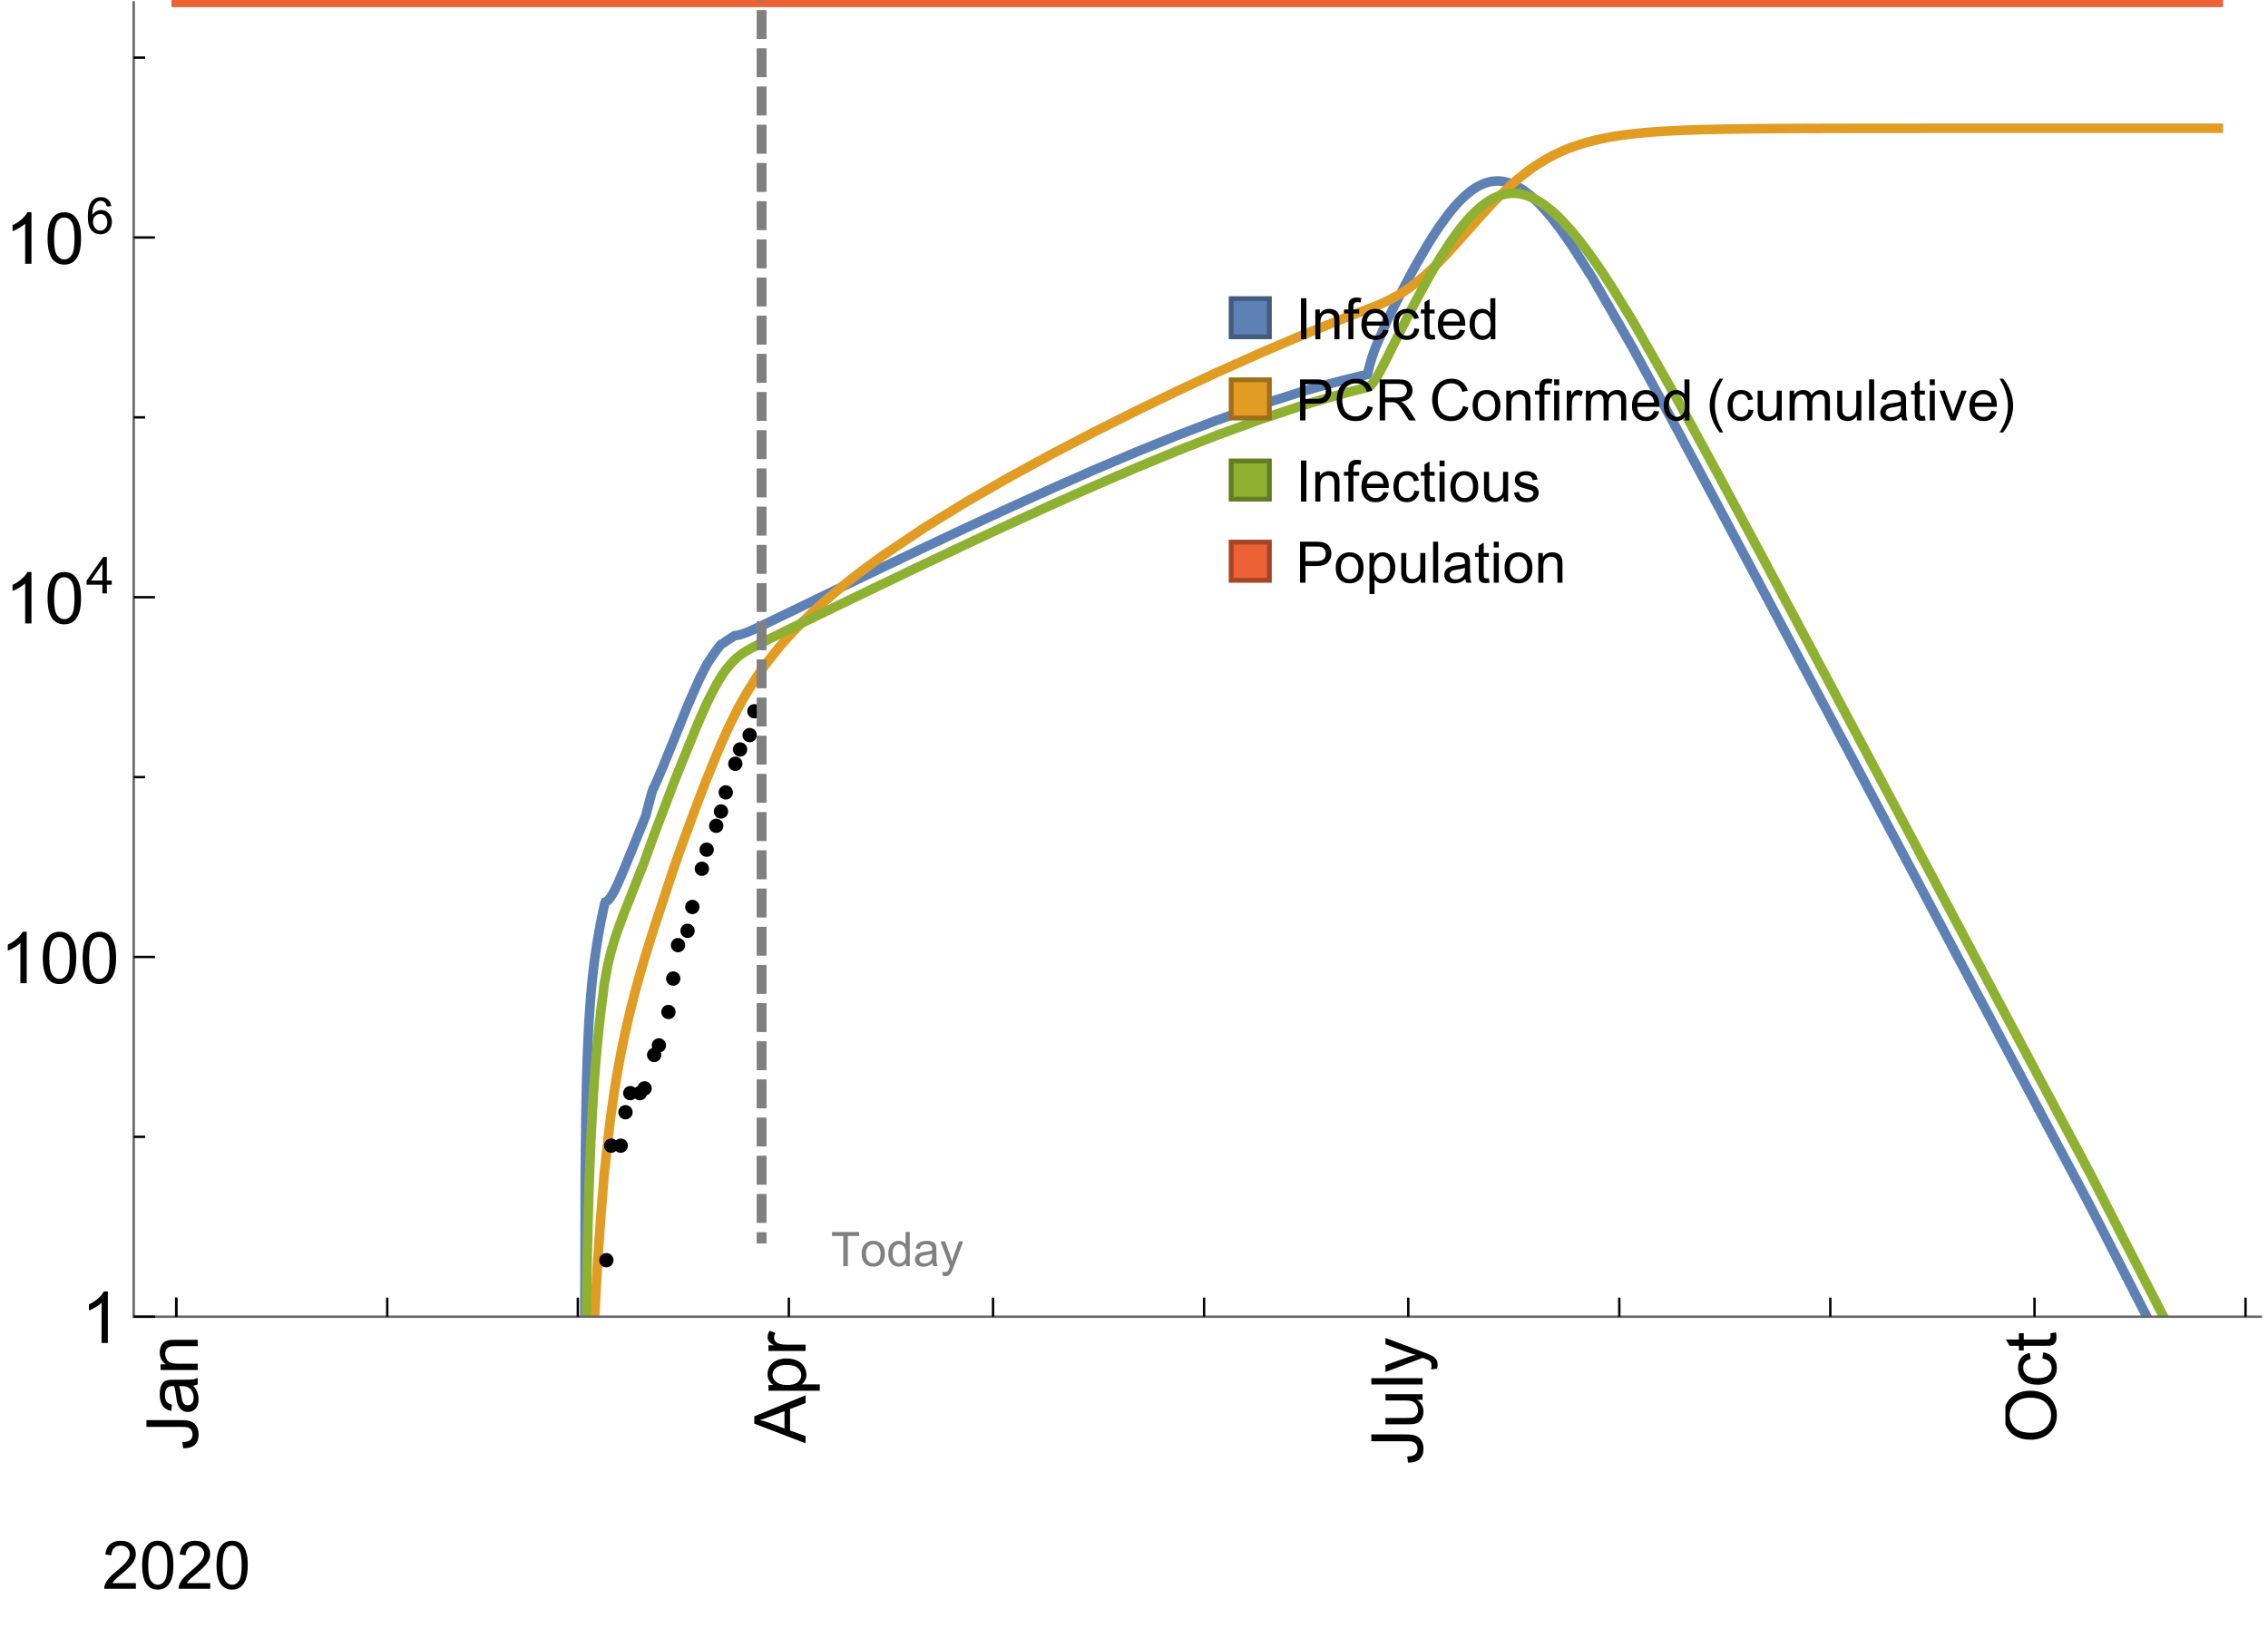 <?xml version="1.0" encoding="UTF-8"?>
<svg xmlns="http://www.w3.org/2000/svg" xmlns:xlink="http://www.w3.org/1999/xlink" width="475pt" height="341pt" viewBox="0 0 475 341" version="1.1">
<defs>
<g>
<symbol overflow="visible" id="glyph0-0">
<path style="stroke:none;" d=""/>
</symbol>
<symbol overflow="visible" id="glyph0-1">
<path style="stroke:none;" d="M 1.117 0 L 1.117 -8.59 L 2.258 -8.59 L 2.258 0 Z M 1.117 0 "/>
</symbol>
<symbol overflow="visible" id="glyph0-2">
<path style="stroke:none;" d="M 0.789 0 L 0.789 -6.223 L 1.742 -6.223 L 1.742 -5.336 C 2.199 -6.02 2.859 -6.363 3.719 -6.363 C 4.094 -6.363 4.441 -6.297 4.754 -6.16 C 5.07 -6.027 5.305 -5.852 5.461 -5.633 C 5.617 -5.414 5.727 -5.152 5.789 -4.852 C 5.828 -4.656 5.848 -4.312 5.848 -3.828 L 5.848 0 L 4.793 0 L 4.793 -3.785 C 4.793 -4.215 4.75 -4.535 4.672 -4.75 C 4.59 -4.961 4.441 -5.133 4.234 -5.258 C 4.023 -5.387 3.781 -5.449 3.5 -5.449 C 3.051 -5.449 2.66 -5.305 2.336 -5.023 C 2.008 -4.738 1.844 -4.195 1.844 -3.398 L 1.844 0 Z M 0.789 0 "/>
</symbol>
<symbol overflow="visible" id="glyph0-3">
<path style="stroke:none;" d="M 1.043 0 L 1.043 -5.402 L 0.109 -5.402 L 0.109 -6.223 L 1.043 -6.223 L 1.043 -6.883 C 1.043 -7.301 1.078 -7.613 1.156 -7.816 C 1.258 -8.09 1.434 -8.312 1.691 -8.48 C 1.945 -8.652 2.305 -8.734 2.766 -8.734 C 3.062 -8.734 3.391 -8.703 3.75 -8.633 L 3.594 -7.711 C 3.375 -7.75 3.164 -7.77 2.969 -7.77 C 2.648 -7.77 2.422 -7.703 2.289 -7.562 C 2.156 -7.426 2.094 -7.172 2.094 -6.797 L 2.094 -6.223 L 3.305 -6.223 L 3.305 -5.402 L 2.094 -5.402 L 2.094 0 Z M 1.043 0 "/>
</symbol>
<symbol overflow="visible" id="glyph0-4">
<path style="stroke:none;" d="M 5.051 -2.004 L 6.141 -1.867 C 5.969 -1.23 5.648 -0.738 5.188 -0.387 C 4.723 -0.035 4.125 0.141 3.406 0.141 C 2.496 0.141 1.773 -0.141 1.238 -0.699 C 0.707 -1.262 0.438 -2.047 0.438 -3.059 C 0.438 -4.105 0.711 -4.918 1.25 -5.496 C 1.789 -6.074 2.484 -6.363 3.344 -6.363 C 4.176 -6.363 4.859 -6.078 5.383 -5.516 C 5.91 -4.949 6.176 -4.148 6.176 -3.125 C 6.176 -3.062 6.172 -2.969 6.172 -2.844 L 1.531 -2.844 C 1.57 -2.16 1.762 -1.633 2.109 -1.273 C 2.457 -0.91 2.891 -0.727 3.41 -0.727 C 3.797 -0.727 4.125 -0.828 4.398 -1.031 C 4.672 -1.234 4.891 -1.559 5.051 -2.004 Z M 1.586 -3.711 L 5.062 -3.711 C 5.016 -4.234 4.883 -4.625 4.664 -4.887 C 4.328 -5.293 3.891 -5.496 3.359 -5.496 C 2.875 -5.496 2.465 -5.336 2.137 -5.008 C 1.805 -4.684 1.625 -4.25 1.586 -3.711 Z M 1.586 -3.711 "/>
</symbol>
<symbol overflow="visible" id="glyph0-5">
<path style="stroke:none;" d="M 4.852 -2.281 L 5.891 -2.145 C 5.777 -1.43 5.484 -0.871 5.02 -0.465 C 4.551 -0.062 3.977 0.141 3.297 0.141 C 2.445 0.141 1.762 -0.137 1.246 -0.695 C 0.727 -1.25 0.469 -2.047 0.469 -3.086 C 0.469 -3.758 0.578 -4.348 0.805 -4.852 C 1.027 -5.355 1.363 -5.734 1.82 -5.984 C 2.273 -6.238 2.77 -6.363 3.305 -6.363 C 3.98 -6.363 4.531 -6.191 4.961 -5.852 C 5.391 -5.508 5.668 -5.023 5.789 -4.395 L 4.766 -4.234 C 4.668 -4.652 4.492 -4.969 4.246 -5.18 C 3.996 -5.391 3.695 -5.496 3.344 -5.496 C 2.812 -5.496 2.383 -5.305 2.051 -4.926 C 1.719 -4.543 1.555 -3.941 1.555 -3.117 C 1.555 -2.281 1.711 -1.672 2.031 -1.297 C 2.352 -0.918 2.773 -0.727 3.289 -0.727 C 3.703 -0.727 4.047 -0.852 4.324 -1.109 C 4.602 -1.363 4.777 -1.75 4.852 -2.281 Z M 4.852 -2.281 "/>
</symbol>
<symbol overflow="visible" id="glyph0-6">
<path style="stroke:none;" d="M 3.094 -0.945 L 3.246 -0.012 C 2.949 0.051 2.684 0.082 2.449 0.082 C 2.066 0.082 1.77 0.023 1.559 -0.102 C 1.348 -0.223 1.199 -0.379 1.113 -0.578 C 1.027 -0.773 0.984 -1.188 0.984 -1.82 L 0.984 -5.402 L 0.211 -5.402 L 0.211 -6.223 L 0.984 -6.223 L 0.984 -7.766 L 2.031 -8.398 L 2.031 -6.223 L 3.094 -6.223 L 3.094 -5.402 L 2.031 -5.402 L 2.031 -1.766 C 2.031 -1.465 2.051 -1.27 2.09 -1.184 C 2.125 -1.098 2.188 -1.031 2.27 -0.977 C 2.355 -0.926 2.477 -0.902 2.633 -0.902 C 2.75 -0.902 2.902 -0.914 3.094 -0.945 Z M 3.094 -0.945 "/>
</symbol>
<symbol overflow="visible" id="glyph0-7">
<path style="stroke:none;" d="M 4.828 0 L 4.828 -0.785 C 4.434 -0.168 3.852 0.141 3.086 0.141 C 2.59 0.141 2.137 0.004 1.719 -0.27 C 1.305 -0.543 0.98 -0.926 0.754 -1.414 C 0.523 -1.906 0.41 -2.469 0.41 -3.105 C 0.41 -3.727 0.516 -4.289 0.719 -4.797 C 0.926 -5.301 1.238 -5.688 1.652 -5.961 C 2.066 -6.23 2.531 -6.363 3.039 -6.363 C 3.414 -6.363 3.75 -6.285 4.043 -6.125 C 4.336 -5.969 4.574 -5.762 4.758 -5.508 L 4.758 -8.59 L 5.805 -8.59 L 5.805 0 Z M 1.492 -3.105 C 1.492 -2.309 1.664 -1.711 2 -1.32 C 2.336 -0.926 2.73 -0.727 3.188 -0.727 C 3.648 -0.727 4.039 -0.914 4.363 -1.293 C 4.684 -1.668 4.844 -2.242 4.844 -3.016 C 4.844 -3.867 4.68 -4.492 4.352 -4.891 C 4.023 -5.289 3.621 -5.492 3.141 -5.492 C 2.672 -5.492 2.281 -5.297 1.965 -4.914 C 1.652 -4.531 1.492 -3.93 1.492 -3.105 Z M 1.492 -3.105 "/>
</symbol>
<symbol overflow="visible" id="glyph0-8">
<path style="stroke:none;" d="M 0.926 0 L 0.926 -8.59 L 4.164 -8.59 C 4.734 -8.59 5.172 -8.562 5.473 -8.508 C 5.895 -8.438 6.25 -8.305 6.531 -8.105 C 6.816 -7.91 7.047 -7.633 7.223 -7.277 C 7.395 -6.922 7.484 -6.531 7.484 -6.105 C 7.484 -5.375 7.25 -4.758 6.785 -4.25 C 6.32 -3.746 5.48 -3.492 4.266 -3.492 L 2.062 -3.492 L 2.062 0 Z M 2.062 -4.508 L 4.281 -4.508 C 5.016 -4.508 5.539 -4.641 5.848 -4.914 C 6.156 -5.188 6.312 -5.574 6.312 -6.07 C 6.312 -6.43 6.219 -6.738 6.039 -6.992 C 5.855 -7.25 5.617 -7.418 5.32 -7.5 C 5.129 -7.551 4.773 -7.578 4.258 -7.578 L 2.062 -7.578 Z M 2.062 -4.508 "/>
</symbol>
<symbol overflow="visible" id="glyph0-9">
<path style="stroke:none;" d="M 7.055 -3.012 L 8.191 -2.727 C 7.953 -1.793 7.523 -1.078 6.906 -0.59 C 6.285 -0.098 5.531 0.148 4.633 0.148 C 3.707 0.148 2.957 -0.043 2.375 -0.418 C 1.797 -0.797 1.355 -1.344 1.051 -2.055 C 0.75 -2.77 0.598 -3.539 0.598 -4.359 C 0.598 -5.254 0.77 -6.035 1.109 -6.699 C 1.453 -7.367 1.938 -7.871 2.57 -8.219 C 3.199 -8.562 3.895 -8.734 4.652 -8.734 C 5.512 -8.734 6.234 -8.516 6.82 -8.078 C 7.406 -7.641 7.812 -7.027 8.047 -6.234 L 6.926 -5.969 C 6.727 -6.594 6.438 -7.051 6.059 -7.336 C 5.68 -7.621 5.203 -7.766 4.629 -7.766 C 3.969 -7.766 3.418 -7.605 2.973 -7.289 C 2.531 -6.973 2.219 -6.547 2.039 -6.016 C 1.859 -5.48 1.77 -4.93 1.77 -4.367 C 1.77 -3.637 1.875 -2.996 2.09 -2.453 C 2.301 -1.906 2.633 -1.5 3.082 -1.23 C 3.531 -0.961 4.016 -0.828 4.539 -0.828 C 5.176 -0.828 5.719 -1.008 6.156 -1.375 C 6.598 -1.742 6.898 -2.289 7.055 -3.012 Z M 7.055 -3.012 "/>
</symbol>
<symbol overflow="visible" id="glyph0-10">
<path style="stroke:none;" d="M 0.945 0 L 0.945 -8.59 L 4.75 -8.59 C 5.516 -8.59 6.102 -8.512 6.5 -8.359 C 6.898 -8.203 7.215 -7.93 7.453 -7.539 C 7.691 -7.148 7.812 -6.719 7.812 -6.246 C 7.812 -5.637 7.613 -5.125 7.219 -4.703 C 6.824 -4.285 6.215 -4.023 5.391 -3.906 C 5.691 -3.762 5.922 -3.621 6.078 -3.48 C 6.41 -3.176 6.723 -2.797 7.02 -2.336 L 8.516 0 L 7.086 0 L 5.945 -1.789 C 5.613 -2.305 5.344 -2.695 5.125 -2.969 C 4.91 -3.242 4.719 -3.438 4.551 -3.547 C 4.379 -3.656 4.207 -3.73 4.031 -3.773 C 3.902 -3.801 3.691 -3.812 3.398 -3.812 L 2.078 -3.812 L 2.078 0 Z M 2.078 -4.797 L 4.523 -4.797 C 5.043 -4.797 5.449 -4.852 5.742 -4.961 C 6.035 -5.066 6.258 -5.238 6.41 -5.477 C 6.562 -5.711 6.641 -5.969 6.641 -6.246 C 6.641 -6.652 6.492 -6.984 6.195 -7.25 C 5.902 -7.512 5.438 -7.641 4.797 -7.641 L 2.078 -7.641 Z M 2.078 -4.797 "/>
</symbol>
<symbol overflow="visible" id="glyph0-11">
<path style="stroke:none;" d="M 0.398 -3.109 C 0.398 -4.262 0.719 -5.117 1.359 -5.672 C 1.895 -6.133 2.547 -6.363 3.316 -6.363 C 4.172 -6.363 4.871 -6.082 5.414 -5.523 C 5.957 -4.961 6.227 -4.188 6.227 -3.199 C 6.227 -2.398 6.109 -1.77 5.867 -1.309 C 5.629 -0.852 5.277 -0.492 4.82 -0.242 C 4.359 0.012 3.859 0.141 3.316 0.141 C 2.445 0.141 1.742 -0.141 1.203 -0.695 C 0.668 -1.254 0.398 -2.062 0.398 -3.109 Z M 1.484 -3.109 C 1.484 -2.312 1.656 -1.719 2.004 -1.32 C 2.352 -0.926 2.789 -0.727 3.316 -0.727 C 3.84 -0.727 4.273 -0.926 4.625 -1.324 C 4.973 -1.723 5.145 -2.328 5.145 -3.148 C 5.145 -3.918 4.969 -4.5 4.621 -4.895 C 4.27 -5.293 3.836 -5.492 3.316 -5.492 C 2.789 -5.492 2.352 -5.293 2.004 -4.898 C 1.656 -4.504 1.484 -3.906 1.484 -3.109 Z M 1.484 -3.109 "/>
</symbol>
<symbol overflow="visible" id="glyph0-12">
<path style="stroke:none;" d="M 0.797 -7.375 L 0.797 -8.59 L 1.852 -8.59 L 1.852 -7.375 Z M 0.797 0 L 0.797 -6.223 L 1.852 -6.223 L 1.852 0 Z M 0.797 0 "/>
</symbol>
<symbol overflow="visible" id="glyph0-13">
<path style="stroke:none;" d="M 0.781 0 L 0.781 -6.223 L 1.727 -6.223 L 1.727 -5.281 C 1.969 -5.723 2.195 -6.012 2.398 -6.152 C 2.605 -6.293 2.828 -6.363 3.078 -6.363 C 3.434 -6.363 3.793 -6.25 4.16 -6.023 L 3.797 -5.047 C 3.539 -5.199 3.281 -5.273 3.023 -5.273 C 2.793 -5.273 2.586 -5.203 2.402 -5.066 C 2.219 -4.926 2.086 -4.734 2.008 -4.488 C 1.891 -4.113 1.836 -3.703 1.836 -3.258 L 1.836 0 Z M 0.781 0 "/>
</symbol>
<symbol overflow="visible" id="glyph0-14">
<path style="stroke:none;" d="M 0.789 0 L 0.789 -6.223 L 1.734 -6.223 L 1.734 -5.352 C 1.93 -5.656 2.188 -5.898 2.516 -6.086 C 2.84 -6.27 3.207 -6.363 3.621 -6.363 C 4.082 -6.363 4.461 -6.266 4.754 -6.078 C 5.051 -5.887 5.258 -5.617 5.379 -5.273 C 5.871 -6 6.512 -6.363 7.301 -6.363 C 7.918 -6.363 8.391 -6.191 8.727 -5.852 C 9.059 -5.508 9.223 -4.984 9.223 -4.273 L 9.223 0 L 8.172 0 L 8.172 -3.922 C 8.172 -4.344 8.141 -4.645 8.07 -4.832 C 8.004 -5.016 7.879 -5.164 7.699 -5.281 C 7.52 -5.395 7.309 -5.449 7.066 -5.449 C 6.629 -5.449 6.266 -5.305 5.977 -5.012 C 5.688 -4.723 5.543 -4.258 5.543 -3.617 L 5.543 0 L 4.488 0 L 4.488 -4.043 C 4.488 -4.512 4.402 -4.863 4.23 -5.098 C 4.059 -5.332 3.777 -5.449 3.387 -5.449 C 3.09 -5.449 2.816 -5.371 2.562 -5.215 C 2.312 -5.059 2.129 -4.828 2.016 -4.531 C 1.902 -4.23 1.844 -3.797 1.844 -3.227 L 1.844 0 Z M 0.789 0 "/>
</symbol>
<symbol overflow="visible" id="glyph0-15">
<path style="stroke:none;" d="M 4.867 0 L 4.867 -0.914 C 4.383 -0.211 3.727 0.141 2.895 0.141 C 2.527 0.141 2.184 0.07 1.867 -0.07 C 1.547 -0.211 1.312 -0.387 1.156 -0.602 C 1.004 -0.812 0.895 -1.074 0.832 -1.383 C 0.789 -1.59 0.766 -1.918 0.766 -2.367 L 0.766 -6.223 L 1.82 -6.223 L 1.82 -2.773 C 1.82 -2.223 1.844 -1.852 1.887 -1.656 C 1.953 -1.379 2.094 -1.164 2.309 -1.004 C 2.523 -0.848 2.789 -0.766 3.105 -0.766 C 3.422 -0.766 3.719 -0.848 3.996 -1.012 C 4.273 -1.172 4.469 -1.395 4.586 -1.672 C 4.699 -1.953 4.758 -2.359 4.758 -2.891 L 4.758 -6.223 L 5.812 -6.223 L 5.812 0 Z M 4.867 0 "/>
</symbol>
<symbol overflow="visible" id="glyph0-16">
<path style="stroke:none;" d="M 0.766 0 L 0.766 -8.59 L 1.82 -8.59 L 1.82 0 Z M 0.766 0 "/>
</symbol>
<symbol overflow="visible" id="glyph0-17">
<path style="stroke:none;" d="M 4.852 -0.766 C 4.461 -0.434 4.086 -0.203 3.723 -0.062 C 3.363 0.074 2.977 0.141 2.562 0.141 C 1.879 0.141 1.352 -0.027 0.984 -0.359 C 0.617 -0.695 0.434 -1.121 0.434 -1.641 C 0.434 -1.945 0.504 -2.223 0.641 -2.477 C 0.781 -2.727 0.961 -2.93 1.188 -3.082 C 1.41 -3.234 1.664 -3.352 1.945 -3.43 C 2.152 -3.484 2.465 -3.535 2.883 -3.586 C 3.734 -3.688 4.359 -3.809 4.766 -3.949 C 4.77 -4.094 4.77 -4.188 4.77 -4.227 C 4.77 -4.656 4.672 -4.957 4.469 -5.133 C 4.199 -5.371 3.801 -5.492 3.27 -5.492 C 2.773 -5.492 2.406 -5.402 2.172 -5.23 C 1.934 -5.055 1.758 -4.75 1.648 -4.305 L 0.617 -4.445 C 0.711 -4.887 0.863 -5.246 1.078 -5.516 C 1.293 -5.789 1.602 -5.996 2.008 -6.145 C 2.414 -6.289 2.887 -6.363 3.422 -6.363 C 3.953 -6.363 4.383 -6.301 4.719 -6.176 C 5.051 -6.051 5.293 -5.895 5.449 -5.703 C 5.605 -5.516 5.715 -5.273 5.777 -4.984 C 5.812 -4.805 5.828 -4.484 5.828 -4.016 L 5.828 -2.609 C 5.828 -1.629 5.852 -1.008 5.898 -0.746 C 5.941 -0.488 6.031 -0.238 6.164 0 L 5.062 0 C 4.953 -0.219 4.883 -0.477 4.852 -0.766 Z M 4.766 -3.125 C 4.383 -2.969 3.805 -2.836 3.039 -2.727 C 2.605 -2.664 2.301 -2.594 2.121 -2.516 C 1.941 -2.438 1.805 -2.32 1.703 -2.172 C 1.605 -2.02 1.559 -1.852 1.559 -1.672 C 1.559 -1.391 1.664 -1.156 1.879 -0.969 C 2.09 -0.781 2.402 -0.688 2.812 -0.688 C 3.219 -0.688 3.578 -0.773 3.898 -0.953 C 4.215 -1.129 4.445 -1.375 4.594 -1.68 C 4.707 -1.918 4.766 -2.273 4.766 -2.734 Z M 4.766 -3.125 "/>
</symbol>
<symbol overflow="visible" id="glyph0-18">
<path style="stroke:none;" d="M 2.52 0 L 0.152 -6.223 L 1.266 -6.223 L 2.602 -2.496 C 2.746 -2.094 2.879 -1.676 3 -1.242 C 3.094 -1.57 3.227 -1.965 3.391 -2.426 L 4.773 -6.223 L 5.859 -6.223 L 3.504 0 Z M 2.52 0 "/>
</symbol>
<symbol overflow="visible" id="glyph0-19">
<path style="stroke:none;" d="M 0.367 -1.859 L 1.414 -2.023 C 1.473 -1.605 1.633 -1.281 1.902 -1.062 C 2.168 -0.84 2.543 -0.727 3.023 -0.727 C 3.508 -0.727 3.867 -0.824 4.102 -1.023 C 4.336 -1.219 4.453 -1.453 4.453 -1.719 C 4.453 -1.957 4.352 -2.141 4.141 -2.281 C 3.996 -2.375 3.641 -2.492 3.062 -2.637 C 2.289 -2.832 1.754 -3 1.457 -3.145 C 1.156 -3.285 0.93 -3.484 0.777 -3.734 C 0.621 -3.988 0.547 -4.266 0.547 -4.57 C 0.547 -4.848 0.609 -5.105 0.734 -5.34 C 0.863 -5.578 1.035 -5.773 1.254 -5.93 C 1.418 -6.051 1.641 -6.152 1.926 -6.238 C 2.207 -6.32 2.512 -6.363 2.836 -6.363 C 3.324 -6.363 3.754 -6.293 4.121 -6.152 C 4.492 -6.012 4.766 -5.82 4.938 -5.582 C 5.113 -5.34 5.234 -5.02 5.305 -4.617 L 4.273 -4.477 C 4.227 -4.797 4.09 -5.047 3.863 -5.227 C 3.641 -5.406 3.32 -5.496 2.914 -5.496 C 2.43 -5.496 2.082 -5.414 1.875 -5.258 C 1.668 -5.098 1.562 -4.906 1.562 -4.695 C 1.562 -4.559 1.609 -4.434 1.695 -4.324 C 1.781 -4.211 1.914 -4.117 2.098 -4.043 C 2.203 -4.004 2.516 -3.914 3.031 -3.773 C 3.777 -3.574 4.297 -3.41 4.59 -3.285 C 4.887 -3.156 5.117 -2.973 5.285 -2.73 C 5.453 -2.488 5.539 -2.188 5.539 -1.828 C 5.539 -1.477 5.434 -1.145 5.23 -0.836 C 5.023 -0.523 4.727 -0.285 4.344 -0.113 C 3.957 0.055 3.516 0.141 3.031 0.141 C 2.223 0.141 1.605 -0.027 1.18 -0.363 C 0.758 -0.699 0.484 -1.195 0.367 -1.859 Z M 0.367 -1.859 "/>
</symbol>
<symbol overflow="visible" id="glyph0-20">
<path style="stroke:none;" d="M 0.789 2.383 L 0.789 -6.223 L 1.75 -6.223 L 1.75 -5.414 C 1.977 -5.73 2.234 -5.969 2.52 -6.125 C 2.805 -6.285 3.148 -6.363 3.555 -6.363 C 4.086 -6.363 4.555 -6.227 4.961 -5.953 C 5.367 -5.68 5.676 -5.293 5.883 -4.797 C 6.09 -4.297 6.195 -3.75 6.195 -3.156 C 6.195 -2.52 6.078 -1.949 5.852 -1.438 C 5.621 -0.93 5.289 -0.539 4.855 -0.266 C 4.418 0.004 3.961 0.141 3.48 0.141 C 3.129 0.141 2.812 0.066 2.535 -0.082 C 2.254 -0.23 2.023 -0.418 1.844 -0.645 L 1.844 2.383 Z M 1.746 -3.078 C 1.746 -2.277 1.906 -1.684 2.234 -1.301 C 2.559 -0.918 2.949 -0.727 3.41 -0.727 C 3.879 -0.727 4.281 -0.926 4.613 -1.32 C 4.949 -1.719 5.117 -2.332 5.117 -3.164 C 5.117 -3.957 4.953 -4.551 4.625 -4.945 C 4.301 -5.34 3.91 -5.539 3.457 -5.539 C 3.008 -5.539 2.609 -5.328 2.266 -4.906 C 1.918 -4.488 1.746 -3.875 1.746 -3.078 Z M 1.746 -3.078 "/>
</symbol>
<symbol overflow="visible" id="glyph1-0">
<path style="stroke:none;" d=""/>
</symbol>
<symbol overflow="visible" id="glyph1-1">
<path style="stroke:none;" d="M 3.562 2.52 L 2.805 2.52 C 2.492 2.121 2.211 1.699 1.953 1.258 C 1.699 0.812 1.477 0.352 1.297 -0.125 C 1.113 -0.602 0.969 -1.086 0.871 -1.586 C 0.77 -2.086 0.719 -2.594 0.719 -3.105 C 0.719 -3.625 0.773 -4.133 0.875 -4.633 C 0.977 -5.129 1.117 -5.617 1.301 -6.086 C 1.484 -6.559 1.703 -7.02 1.961 -7.461 C 2.215 -7.906 2.5 -8.328 2.805 -8.734 L 3.562 -8.734 C 3.285 -8.281 3.039 -7.836 2.82 -7.398 C 2.602 -6.957 2.414 -6.512 2.266 -6.055 C 2.117 -5.602 2.008 -5.133 1.93 -4.648 C 1.852 -4.168 1.812 -3.656 1.812 -3.117 C 1.812 -2.617 1.852 -2.121 1.938 -1.629 C 2.02 -1.137 2.141 -0.652 2.289 -0.18 C 2.441 0.297 2.625 0.758 2.844 1.211 C 3.059 1.66 3.297 2.098 3.562 2.52 Z M 3.562 2.52 "/>
</symbol>
<symbol overflow="visible" id="glyph1-2">
<path style="stroke:none;" d="M 3.273 -3.105 C 3.273 -2.59 3.227 -2.082 3.125 -1.586 C 3.023 -1.086 2.879 -0.602 2.695 -0.129 C 2.512 0.344 2.293 0.801 2.035 1.246 C 1.781 1.688 1.5 2.113 1.188 2.52 L 0.434 2.52 C 0.707 2.074 0.953 1.633 1.172 1.188 C 1.391 0.746 1.574 0.297 1.723 -0.156 C 1.871 -0.613 1.984 -1.086 2.066 -1.57 C 2.145 -2.055 2.188 -2.562 2.188 -3.094 C 2.188 -3.594 2.145 -4.09 2.059 -4.582 C 1.977 -5.074 1.859 -5.559 1.703 -6.031 C 1.551 -6.508 1.367 -6.969 1.152 -7.422 C 0.934 -7.875 0.695 -8.312 0.434 -8.734 L 1.188 -8.734 C 1.5 -8.336 1.789 -7.918 2.047 -7.473 C 2.305 -7.031 2.523 -6.57 2.703 -6.09 C 2.887 -5.613 3.027 -5.121 3.125 -4.621 C 3.227 -4.117 3.273 -3.613 3.273 -3.105 Z M 3.273 -3.105 "/>
</symbol>
<symbol overflow="visible" id="glyph2-0">
<path style="stroke:none;" d=""/>
</symbol>
<symbol overflow="visible" id="glyph2-1">
<path style="stroke:none;" d="M -3.047 -0.434 L -3.223 -1.715 C -2.402 -1.75 -1.84 -1.902 -1.539 -2.176 C -1.234 -2.449 -1.082 -2.828 -1.082 -3.312 C -1.082 -3.668 -1.164 -3.977 -1.328 -4.234 C -1.492 -4.492 -1.715 -4.672 -1.996 -4.77 C -2.277 -4.867 -2.723 -4.914 -3.34 -4.914 L -10.738 -4.914 L -10.738 -6.336 L -3.422 -6.336 C -2.523 -6.336 -1.824 -6.227 -1.332 -6.008 C -0.84 -5.793 -0.465 -5.449 -0.203 -4.977 C 0.055 -4.504 0.184 -3.953 0.184 -3.316 C 0.184 -2.375 -0.086 -1.652 -0.629 -1.152 C -1.172 -0.652 -1.977 -0.414 -3.047 -0.434 Z M -3.047 -0.434 "/>
</symbol>
<symbol overflow="visible" id="glyph2-2">
<path style="stroke:none;" d="M -0.961 -6.062 C -0.543 -5.574 -0.25 -5.105 -0.082 -4.656 C 0.09 -4.203 0.176 -3.719 0.176 -3.199 C 0.176 -2.344 -0.031 -1.688 -0.449 -1.23 C -0.867 -0.773 -1.402 -0.543 -2.051 -0.543 C -2.43 -0.543 -2.781 -0.629 -3.094 -0.801 C -3.41 -0.977 -3.664 -1.203 -3.852 -1.484 C -4.043 -1.766 -4.188 -2.082 -4.285 -2.434 C -4.352 -2.691 -4.418 -3.082 -4.484 -3.605 C -4.609 -4.668 -4.762 -5.453 -4.938 -5.953 C -5.117 -5.961 -5.23 -5.961 -5.281 -5.961 C -5.816 -5.961 -6.195 -5.836 -6.414 -5.59 C -6.715 -5.25 -6.863 -4.75 -6.863 -4.086 C -6.863 -3.465 -6.754 -3.008 -6.535 -2.715 C -6.32 -2.418 -5.934 -2.199 -5.383 -2.059 L -5.559 -0.77 C -6.109 -0.887 -6.555 -1.078 -6.895 -1.348 C -7.234 -1.617 -7.496 -2.004 -7.68 -2.512 C -7.863 -3.02 -7.953 -3.609 -7.953 -4.277 C -7.953 -4.941 -7.875 -5.48 -7.719 -5.895 C -7.562 -6.312 -7.367 -6.617 -7.129 -6.812 C -6.895 -7.008 -6.594 -7.145 -6.234 -7.223 C -6.008 -7.266 -5.602 -7.289 -5.016 -7.289 L -3.258 -7.289 C -2.031 -7.289 -1.258 -7.316 -0.934 -7.371 C -0.609 -7.43 -0.297 -7.539 0 -7.703 L 0 -6.328 C -0.273 -6.191 -0.594 -6.102 -0.961 -6.062 Z M -3.902 -5.953 C -3.707 -5.477 -3.543 -4.758 -3.406 -3.801 C -3.328 -3.258 -3.238 -2.875 -3.141 -2.652 C -3.043 -2.426 -2.902 -2.254 -2.715 -2.133 C -2.527 -2.008 -2.316 -1.949 -2.086 -1.949 C -1.734 -1.949 -1.441 -2.082 -1.207 -2.348 C -0.973 -2.613 -0.855 -3.004 -0.855 -3.516 C -0.855 -4.023 -0.969 -4.477 -1.191 -4.871 C -1.414 -5.266 -1.715 -5.555 -2.102 -5.742 C -2.398 -5.883 -2.84 -5.953 -3.422 -5.953 Z M -3.902 -5.953 "/>
</symbol>
<symbol overflow="visible" id="glyph2-3">
<path style="stroke:none;" d="M 0 -0.988 L -7.777 -0.988 L -7.777 -2.176 L -6.672 -2.176 C -7.527 -2.746 -7.953 -3.57 -7.953 -4.652 C -7.953 -5.121 -7.871 -5.551 -7.703 -5.945 C -7.535 -6.336 -7.312 -6.633 -7.039 -6.828 C -6.766 -7.023 -6.441 -7.156 -6.062 -7.234 C -5.82 -7.285 -5.395 -7.309 -4.781 -7.309 L 0 -7.309 L 0 -5.992 L -4.73 -5.992 C -5.27 -5.992 -5.672 -5.941 -5.938 -5.836 C -6.203 -5.734 -6.414 -5.555 -6.574 -5.293 C -6.734 -5.031 -6.812 -4.723 -6.812 -4.371 C -6.812 -3.812 -6.633 -3.328 -6.277 -2.918 C -5.922 -2.512 -5.242 -2.309 -4.25 -2.309 L 0 -2.309 Z M 0 -0.988 "/>
</symbol>
<symbol overflow="visible" id="glyph2-4">
<path style="stroke:none;" d="M 0 0.023 L -10.738 -4.102 L -10.738 -5.633 L 0 -10.027 L 0 -8.406 L -3.25 -7.156 L -3.25 -2.664 L 0 -1.488 Z M -4.41 -3.078 L -4.41 -6.715 L -7.383 -5.598 C -8.285 -5.254 -9.027 -5 -9.609 -4.836 C -8.922 -4.699 -8.238 -4.504 -7.559 -4.254 Z M -4.41 -3.078 "/>
</symbol>
<symbol overflow="visible" id="glyph2-5">
<path style="stroke:none;" d="M 2.98 -0.988 L -7.777 -0.988 L -7.777 -2.191 L -6.766 -2.191 C -7.164 -2.473 -7.461 -2.793 -7.656 -3.148 C -7.855 -3.504 -7.953 -3.938 -7.953 -4.445 C -7.953 -5.109 -7.781 -5.695 -7.441 -6.203 C -7.102 -6.711 -6.617 -7.094 -5.996 -7.352 C -5.371 -7.613 -4.691 -7.742 -3.949 -7.742 C -3.152 -7.742 -2.434 -7.598 -1.797 -7.312 C -1.16 -7.027 -0.672 -6.613 -0.332 -6.066 C 0.008 -5.523 0.176 -4.953 0.176 -4.352 C 0.176 -3.91 0.082 -3.516 -0.102 -3.168 C -0.289 -2.82 -0.523 -2.531 -0.805 -2.309 L 2.98 -2.309 Z M -3.844 -2.184 C -2.844 -2.184 -2.105 -2.387 -1.625 -2.789 C -1.148 -3.195 -0.906 -3.688 -0.906 -4.262 C -0.906 -4.848 -1.156 -5.352 -1.652 -5.77 C -2.148 -6.188 -2.914 -6.395 -3.953 -6.395 C -4.945 -6.395 -5.688 -6.191 -6.18 -5.781 C -6.676 -5.375 -6.922 -4.887 -6.922 -4.32 C -6.922 -3.758 -6.66 -3.262 -6.133 -2.832 C -5.609 -2.398 -4.848 -2.184 -3.844 -2.184 Z M -3.844 -2.184 "/>
</symbol>
<symbol overflow="visible" id="glyph2-6">
<path style="stroke:none;" d="M 0 -0.973 L -7.777 -0.973 L -7.777 -2.16 L -6.598 -2.16 C -7.148 -2.465 -7.516 -2.742 -7.691 -3 C -7.867 -3.258 -7.953 -3.539 -7.953 -3.844 C -7.953 -4.289 -7.812 -4.742 -7.531 -5.199 L -6.305 -4.746 C -6.496 -4.422 -6.594 -4.102 -6.594 -3.781 C -6.594 -3.492 -6.504 -3.234 -6.332 -3.004 C -6.16 -2.773 -5.918 -2.609 -5.609 -2.512 C -5.141 -2.367 -4.629 -2.293 -4.07 -2.293 L 0 -2.293 Z M 0 -0.973 "/>
</symbol>
<symbol overflow="visible" id="glyph2-7">
<path style="stroke:none;" d="M 0 -6.086 L -1.141 -6.086 C -0.262 -5.48 0.176 -4.656 0.176 -3.617 C 0.176 -3.16 0.09 -2.73 -0.086 -2.332 C -0.262 -1.934 -0.484 -1.641 -0.75 -1.445 C -1.016 -1.254 -1.344 -1.117 -1.727 -1.039 C -1.988 -0.984 -2.398 -0.961 -2.961 -0.961 L -7.777 -0.961 L -7.777 -2.277 L -3.465 -2.277 C -2.777 -2.277 -2.312 -2.305 -2.074 -2.359 C -1.727 -2.441 -1.453 -2.617 -1.258 -2.887 C -1.059 -3.156 -0.961 -3.484 -0.961 -3.883 C -0.961 -4.277 -1.062 -4.648 -1.262 -4.996 C -1.465 -5.344 -1.742 -5.586 -2.09 -5.73 C -2.441 -5.875 -2.945 -5.945 -3.609 -5.945 L -7.777 -5.949 L -7.777 -7.266 L 0 -7.266 Z M 0 -6.086 "/>
</symbol>
<symbol overflow="visible" id="glyph2-8">
<path style="stroke:none;" d="M 0 -0.961 L -10.738 -0.961 L -10.738 -2.277 L 0 -2.277 Z M 0 -0.961 "/>
</symbol>
<symbol overflow="visible" id="glyph2-9">
<path style="stroke:none;" d="M 2.996 -0.93 L 1.758 -0.785 C 1.836 -1.07 1.875 -1.324 1.875 -1.539 C 1.875 -1.832 1.828 -2.066 1.73 -2.242 C 1.633 -2.418 1.496 -2.562 1.32 -2.672 C 1.188 -2.758 0.859 -2.891 0.336 -3.078 C 0.262 -3.102 0.156 -3.141 0.016 -3.195 L -7.777 -0.242 L -7.777 -1.664 L -3.273 -3.281 C -2.703 -3.492 -2.102 -3.68 -1.473 -3.844 C -2.078 -3.996 -2.668 -4.176 -3.246 -4.387 L -7.777 -6.051 L -7.777 -7.367 L 0.133 -4.41 C 0.988 -4.094 1.574 -3.844 1.898 -3.668 C 2.332 -3.434 2.648 -3.168 2.852 -2.863 C 3.055 -2.562 3.156 -2.199 3.156 -1.781 C 3.156 -1.527 3.102 -1.242 2.996 -0.93 Z M 2.996 -0.93 "/>
</symbol>
<symbol overflow="visible" id="glyph2-10">
<path style="stroke:none;" d="M -5.23 -0.727 C -7.012 -0.727 -8.406 -1.203 -9.414 -2.16 C -10.422 -3.117 -10.93 -4.352 -10.93 -5.867 C -10.93 -6.859 -10.691 -7.75 -10.219 -8.547 C -9.742 -9.344 -9.082 -9.949 -8.234 -10.367 C -7.387 -10.785 -6.43 -10.992 -5.355 -10.992 C -4.266 -10.992 -3.289 -10.773 -2.43 -10.336 C -1.57 -9.895 -0.922 -9.273 -0.48 -8.469 C -0.039 -7.66 0.184 -6.793 0.184 -5.859 C 0.184 -4.848 -0.062 -3.945 -0.551 -3.148 C -1.039 -2.352 -1.703 -1.75 -2.547 -1.34 C -3.395 -0.93 -4.289 -0.727 -5.23 -0.727 Z M -5.207 -2.191 C -3.914 -2.191 -2.895 -2.539 -2.148 -3.234 C -1.406 -3.93 -1.031 -4.801 -1.031 -5.852 C -1.031 -6.922 -1.41 -7.801 -2.16 -8.492 C -2.914 -9.184 -3.98 -9.527 -5.359 -9.527 C -6.234 -9.527 -7 -9.383 -7.648 -9.086 C -8.301 -8.789 -8.809 -8.359 -9.168 -7.789 C -9.527 -7.219 -9.703 -6.582 -9.703 -5.875 C -9.703 -4.867 -9.359 -4.004 -8.668 -3.277 C -7.977 -2.551 -6.824 -2.191 -5.207 -2.191 Z M -5.207 -2.191 "/>
</symbol>
<symbol overflow="visible" id="glyph2-11">
<path style="stroke:none;" d="M -2.848 -6.062 L -2.68 -7.359 C -1.785 -7.219 -1.086 -6.855 -0.582 -6.273 C -0.078 -5.691 0.176 -4.973 0.176 -4.125 C 0.176 -3.059 -0.172 -2.203 -0.867 -1.555 C -1.562 -0.91 -2.562 -0.586 -3.859 -0.586 C -4.699 -0.586 -5.434 -0.727 -6.062 -1.004 C -6.695 -1.281 -7.168 -1.707 -7.48 -2.273 C -7.797 -2.844 -7.953 -3.461 -7.953 -4.133 C -7.953 -4.977 -7.742 -5.668 -7.312 -6.203 C -6.887 -6.742 -6.281 -7.086 -5.492 -7.234 L -5.297 -5.953 C -5.82 -5.832 -6.211 -5.617 -6.477 -5.305 C -6.738 -4.996 -6.871 -4.621 -6.871 -4.184 C -6.871 -3.52 -6.633 -2.98 -6.156 -2.562 C -5.68 -2.148 -4.926 -1.941 -3.898 -1.941 C -2.852 -1.941 -2.094 -2.141 -1.617 -2.543 C -1.145 -2.941 -0.906 -3.465 -0.906 -4.109 C -0.906 -4.625 -1.066 -5.059 -1.383 -5.406 C -1.699 -5.754 -2.191 -5.973 -2.848 -6.062 Z M -2.848 -6.062 "/>
</symbol>
<symbol overflow="visible" id="glyph2-12">
<path style="stroke:none;" d="M -1.18 -3.867 L -0.016 -4.059 C 0.062 -3.688 0.102 -3.355 0.102 -3.062 C 0.102 -2.582 0.027 -2.211 -0.125 -1.949 C -0.277 -1.684 -0.477 -1.5 -0.723 -1.391 C -0.969 -1.285 -1.488 -1.23 -2.277 -1.23 L -6.754 -1.23 L -6.754 -0.266 L -7.777 -0.266 L -7.777 -1.23 L -9.703 -1.23 L -10.496 -2.543 L -7.777 -2.543 L -7.777 -3.867 L -6.754 -3.867 L -6.754 -2.543 L -2.203 -2.543 C -1.828 -2.543 -1.586 -2.566 -1.48 -2.609 C -1.371 -2.656 -1.285 -2.734 -1.223 -2.84 C -1.16 -2.945 -1.129 -3.094 -1.129 -3.289 C -1.129 -3.434 -1.145 -3.629 -1.18 -3.867 Z M -1.18 -3.867 "/>
</symbol>
<symbol overflow="visible" id="glyph3-0">
<path style="stroke:none;" d=""/>
</symbol>
<symbol overflow="visible" id="glyph3-1">
<path style="stroke:none;" d="M 7.047 -1.184 L 7.047 0 L 0.422 0 C 0.414 -0.297 0.461 -0.582 0.566 -0.855 C 0.734 -1.305 1.008 -1.75 1.379 -2.188 C 1.75 -2.625 2.285 -3.133 2.988 -3.703 C 4.078 -4.598 4.812 -5.305 5.195 -5.828 C 5.578 -6.352 5.77 -6.844 5.77 -7.309 C 5.77 -7.797 5.594 -8.207 5.246 -8.543 C 4.898 -8.875 4.445 -9.043 3.883 -9.043 C 3.289 -9.043 2.816 -8.867 2.461 -8.512 C 2.105 -8.156 1.926 -7.664 1.922 -7.035 L 0.656 -7.164 C 0.742 -8.109 1.07 -8.828 1.633 -9.32 C 2.199 -9.816 2.957 -10.062 3.91 -10.062 C 4.871 -10.062 5.633 -9.797 6.195 -9.262 C 6.754 -8.73 7.035 -8.07 7.035 -7.281 C 7.035 -6.879 6.953 -6.484 6.789 -6.098 C 6.625 -5.711 6.352 -5.301 5.973 -4.875 C 5.59 -4.445 4.957 -3.859 4.074 -3.109 C 3.336 -2.492 2.863 -2.07 2.652 -1.848 C 2.441 -1.629 2.27 -1.406 2.133 -1.184 Z M 7.047 -1.184 "/>
</symbol>
<symbol overflow="visible" id="glyph3-2">
<path style="stroke:none;" d="M 0.582 -4.941 C 0.582 -6.125 0.703 -7.082 0.945 -7.805 C 1.191 -8.527 1.555 -9.082 2.035 -9.477 C 2.516 -9.867 3.121 -10.062 3.848 -10.062 C 4.387 -10.062 4.859 -9.953 5.266 -9.738 C 5.672 -9.523 6.004 -9.211 6.27 -8.801 C 6.531 -8.395 6.742 -7.898 6.891 -7.312 C 7.039 -6.727 7.117 -5.938 7.117 -4.941 C 7.117 -3.766 6.996 -2.816 6.754 -2.094 C 6.512 -1.371 6.152 -0.816 5.672 -0.422 C 5.191 -0.027 4.582 0.172 3.848 0.172 C 2.883 0.172 2.125 -0.176 1.57 -0.867 C 0.91 -1.703 0.582 -3.059 0.582 -4.941 Z M 1.844 -4.941 C 1.844 -3.297 2.039 -2.203 2.422 -1.656 C 2.809 -1.113 3.285 -0.84 3.848 -0.84 C 4.414 -0.84 4.891 -1.113 5.273 -1.66 C 5.66 -2.207 5.852 -3.301 5.852 -4.941 C 5.852 -6.594 5.66 -7.688 5.273 -8.23 C 4.891 -8.773 4.41 -9.043 3.836 -9.043 C 3.27 -9.043 2.82 -8.805 2.48 -8.328 C 2.059 -7.715 1.844 -6.586 1.844 -4.941 Z M 1.844 -4.941 "/>
</symbol>
<symbol overflow="visible" id="glyph4-0">
<path style="stroke:none;" d=""/>
</symbol>
<symbol overflow="visible" id="glyph4-1">
<path style="stroke:none;" d="M 5.59 0 L 4.27 0 L 4.27 -8.402 C 3.953 -8.098 3.535 -7.797 3.02 -7.492 C 2.504 -7.191 2.043 -6.961 1.633 -6.812 L 1.633 -8.086 C 2.371 -8.434 3.016 -8.852 3.566 -9.344 C 4.117 -9.84 4.508 -10.316 4.738 -10.781 L 5.59 -10.781 Z M 5.59 0 "/>
</symbol>
<symbol overflow="visible" id="glyph4-2">
<path style="stroke:none;" d="M 0.621 -5.297 C 0.621 -6.566 0.754 -7.586 1.016 -8.359 C 1.277 -9.133 1.664 -9.73 2.18 -10.152 C 2.695 -10.57 3.344 -10.781 4.125 -10.781 C 4.699 -10.781 5.203 -10.664 5.641 -10.434 C 6.074 -10.203 6.434 -9.867 6.715 -9.43 C 7 -8.992 7.223 -8.461 7.383 -7.832 C 7.543 -7.207 7.625 -6.359 7.625 -5.297 C 7.625 -4.035 7.496 -3.02 7.234 -2.246 C 6.977 -1.473 6.59 -0.871 6.074 -0.449 C 5.559 -0.027 4.91 0.184 4.125 0.184 C 3.09 0.184 2.273 -0.188 1.684 -0.93 C 0.977 -1.824 0.621 -3.277 0.621 -5.297 Z M 1.977 -5.297 C 1.977 -3.531 2.184 -2.359 2.598 -1.777 C 3.008 -1.191 3.52 -0.902 4.125 -0.902 C 4.73 -0.902 5.238 -1.195 5.652 -1.781 C 6.062 -2.367 6.27 -3.539 6.27 -5.297 C 6.27 -7.062 6.062 -8.238 5.652 -8.82 C 5.238 -9.398 4.723 -9.691 4.109 -9.691 C 3.504 -9.691 3.02 -9.434 2.66 -8.922 C 2.203 -8.266 1.977 -7.059 1.977 -5.297 Z M 1.977 -5.297 "/>
</symbol>
<symbol overflow="visible" id="glyph5-0">
<path style="stroke:none;" d=""/>
</symbol>
<symbol overflow="visible" id="glyph5-1">
<path style="stroke:none;" d="M 3.441 0 L 3.441 -1.824 L 0.137 -1.824 L 0.137 -2.684 L 3.613 -7.625 L 4.379 -7.625 L 4.379 -2.684 L 5.406 -2.684 L 5.406 -1.824 L 4.379 -1.824 L 4.379 0 Z M 3.441 -2.684 L 3.441 -6.121 L 1.055 -2.684 Z M 3.441 -2.684 "/>
</symbol>
<symbol overflow="visible" id="glyph5-2">
<path style="stroke:none;" d="M 5.297 -5.758 L 4.367 -5.684 C 4.285 -6.051 4.168 -6.316 4.016 -6.484 C 3.762 -6.75 3.449 -6.883 3.078 -6.883 C 2.781 -6.883 2.52 -6.801 2.293 -6.637 C 2 -6.422 1.766 -6.105 1.598 -5.695 C 1.426 -5.281 1.34 -4.695 1.332 -3.93 C 1.559 -4.273 1.832 -4.527 2.156 -4.695 C 2.484 -4.863 2.824 -4.945 3.184 -4.945 C 3.809 -4.945 4.336 -4.715 4.777 -4.258 C 5.215 -3.797 5.434 -3.203 5.434 -2.477 C 5.434 -1.996 5.332 -1.551 5.125 -1.141 C 4.918 -0.73 4.637 -0.414 4.273 -0.199 C 3.914 0.02 3.504 0.129 3.047 0.129 C 2.266 0.129 1.633 -0.156 1.141 -0.73 C 0.648 -1.305 0.402 -2.25 0.402 -3.566 C 0.402 -5.039 0.672 -6.113 1.215 -6.781 C 1.691 -7.363 2.332 -7.652 3.137 -7.652 C 3.734 -7.652 4.227 -7.484 4.609 -7.148 C 4.992 -6.812 5.223 -6.348 5.297 -5.758 Z M 1.477 -2.469 C 1.477 -2.148 1.547 -1.84 1.684 -1.543 C 1.82 -1.25 2.012 -1.023 2.258 -0.871 C 2.504 -0.715 2.762 -0.641 3.031 -0.641 C 3.426 -0.641 3.766 -0.801 4.051 -1.117 C 4.336 -1.438 4.477 -1.871 4.477 -2.418 C 4.477 -2.945 4.336 -3.359 4.055 -3.664 C 3.773 -3.969 3.422 -4.117 2.996 -4.117 C 2.574 -4.117 2.215 -3.965 1.918 -3.664 C 1.625 -3.359 1.477 -2.961 1.477 -2.469 Z M 1.477 -2.469 "/>
</symbol>
<symbol overflow="visible" id="glyph6-0">
<path style="stroke:none;" d=""/>
</symbol>
<symbol overflow="visible" id="glyph6-1">
<path style="stroke:none;" d="M 2.594 0 L 2.594 -6.312 L 0.234 -6.312 L 0.234 -7.156 L 5.906 -7.156 L 5.906 -6.312 L 3.539 -6.312 L 3.539 0 Z M 2.594 0 "/>
</symbol>
<symbol overflow="visible" id="glyph6-2">
<path style="stroke:none;" d="M 0.332 -2.594 C 0.332 -3.555 0.598 -4.266 1.133 -4.727 C 1.578 -5.109 2.121 -5.305 2.766 -5.305 C 3.477 -5.305 4.059 -5.07 4.512 -4.602 C 4.965 -4.133 5.191 -3.488 5.191 -2.664 C 5.191 -2 5.09 -1.473 4.891 -1.09 C 4.691 -0.707 4.398 -0.41 4.016 -0.199 C 3.633 0.012 3.215 0.117 2.766 0.117 C 2.039 0.117 1.449 -0.117 1.004 -0.582 C 0.555 -1.047 0.332 -1.719 0.332 -2.594 Z M 1.234 -2.594 C 1.234 -1.93 1.379 -1.43 1.672 -1.102 C 1.961 -0.77 2.324 -0.605 2.766 -0.605 C 3.199 -0.605 3.562 -0.773 3.852 -1.102 C 4.141 -1.434 4.289 -1.941 4.289 -2.621 C 4.289 -3.262 4.141 -3.75 3.852 -4.078 C 3.559 -4.41 3.195 -4.574 2.766 -4.574 C 2.324 -4.574 1.961 -4.41 1.672 -4.082 C 1.383 -3.754 1.234 -3.258 1.234 -2.594 Z M 1.234 -2.594 "/>
</symbol>
<symbol overflow="visible" id="glyph6-3">
<path style="stroke:none;" d="M 4.023 0 L 4.023 -0.656 C 3.695 -0.141 3.211 0.117 2.574 0.117 C 2.16 0.117 1.781 0.004 1.434 -0.227 C 1.086 -0.453 0.816 -0.77 0.629 -1.18 C 0.438 -1.586 0.344 -2.059 0.344 -2.586 C 0.344 -3.105 0.43 -3.574 0.602 -3.996 C 0.773 -4.418 1.031 -4.742 1.375 -4.965 C 1.723 -5.191 2.109 -5.305 2.535 -5.305 C 2.848 -5.305 3.125 -5.238 3.367 -5.105 C 3.613 -4.973 3.812 -4.801 3.965 -4.59 L 3.965 -7.156 L 4.84 -7.156 L 4.84 0 Z M 1.246 -2.586 C 1.246 -1.922 1.387 -1.426 1.664 -1.098 C 1.945 -0.77 2.273 -0.605 2.656 -0.605 C 3.039 -0.605 3.367 -0.762 3.637 -1.078 C 3.906 -1.391 4.039 -1.871 4.039 -2.516 C 4.039 -3.227 3.902 -3.746 3.629 -4.078 C 3.355 -4.41 3.016 -4.574 2.617 -4.574 C 2.227 -4.574 1.898 -4.414 1.637 -4.098 C 1.375 -3.777 1.246 -3.273 1.246 -2.586 Z M 1.246 -2.586 "/>
</symbol>
<symbol overflow="visible" id="glyph6-4">
<path style="stroke:none;" d="M 4.043 -0.641 C 3.719 -0.363 3.402 -0.168 3.102 -0.055 C 2.801 0.059 2.48 0.117 2.133 0.117 C 1.562 0.117 1.125 -0.023 0.82 -0.301 C 0.516 -0.578 0.359 -0.934 0.359 -1.367 C 0.359 -1.621 0.418 -1.852 0.535 -2.062 C 0.648 -2.273 0.801 -2.441 0.988 -2.57 C 1.176 -2.695 1.387 -2.793 1.621 -2.855 C 1.793 -2.902 2.055 -2.945 2.402 -2.988 C 3.113 -3.074 3.633 -3.172 3.969 -3.289 C 3.973 -3.41 3.977 -3.488 3.977 -3.52 C 3.977 -3.879 3.891 -4.133 3.727 -4.277 C 3.5 -4.477 3.168 -4.574 2.727 -4.574 C 2.312 -4.574 2.008 -4.504 1.809 -4.359 C 1.613 -4.215 1.465 -3.957 1.371 -3.59 L 0.512 -3.707 C 0.59 -4.074 0.719 -4.371 0.898 -4.598 C 1.078 -4.824 1.336 -4.996 1.676 -5.121 C 2.016 -5.242 2.406 -5.305 2.852 -5.305 C 3.293 -5.305 3.652 -5.25 3.93 -5.148 C 4.207 -5.043 4.41 -4.91 4.539 -4.754 C 4.672 -4.594 4.762 -4.395 4.812 -4.156 C 4.844 -4.008 4.859 -3.734 4.859 -3.344 L 4.859 -2.172 C 4.859 -1.355 4.879 -0.84 4.914 -0.621 C 4.953 -0.406 5.027 -0.199 5.137 0 L 4.219 0 C 4.129 -0.184 4.07 -0.395 4.043 -0.641 Z M 3.969 -2.602 C 3.648 -2.473 3.172 -2.363 2.535 -2.27 C 2.172 -2.219 1.918 -2.16 1.766 -2.094 C 1.617 -2.031 1.504 -1.934 1.422 -1.809 C 1.34 -1.684 1.297 -1.543 1.297 -1.391 C 1.297 -1.156 1.387 -0.961 1.566 -0.805 C 1.742 -0.648 2 -0.57 2.344 -0.57 C 2.684 -0.57 2.984 -0.645 3.246 -0.793 C 3.512 -0.941 3.703 -1.145 3.828 -1.402 C 3.922 -1.602 3.969 -1.895 3.969 -2.281 Z M 3.969 -2.602 "/>
</symbol>
<symbol overflow="visible" id="glyph6-5">
<path style="stroke:none;" d="M 0.621 1.996 L 0.523 1.172 C 0.715 1.223 0.883 1.25 1.023 1.25 C 1.219 1.25 1.375 1.219 1.492 1.152 C 1.609 1.086 1.707 0.996 1.781 0.879 C 1.836 0.789 1.926 0.574 2.051 0.227 C 2.066 0.176 2.094 0.105 2.129 0.008 L 0.16 -5.188 L 1.109 -5.188 L 2.188 -2.184 C 2.328 -1.801 2.453 -1.402 2.562 -0.98 C 2.664 -1.383 2.785 -1.777 2.926 -2.164 L 4.031 -5.188 L 4.914 -5.188 L 2.938 0.086 C 2.727 0.656 2.562 1.051 2.445 1.266 C 2.289 1.555 2.109 1.766 1.91 1.902 C 1.707 2.039 1.465 2.105 1.188 2.105 C 1.016 2.105 0.828 2.07 0.621 1.996 Z M 0.621 1.996 "/>
</symbol>
</g>
<clipPath id="clip1">
  <path d="M 113 28 L 459 28 L 459 276 L 113 276 Z M 113 28 "/>
</clipPath>
<clipPath id="clip2">
  <path d="M 115 17 L 474 17 L 474 276 L 115 276 Z M 115 17 "/>
</clipPath>
<clipPath id="clip3">
  <path d="M 113 31 L 463 31 L 463 276 L 113 276 Z M 113 31 "/>
</clipPath>
<clipPath id="clip4">
  <path d="M 257.281 62 L 266 62 L 266 71 L 257.281 71 Z M 257.281 62 "/>
</clipPath>
<clipPath id="clip5">
  <path d="M 257.281 61.922 L 267 61.922 L 267 72 L 257.281 72 Z M 257.281 61.922 "/>
</clipPath>
<clipPath id="clip6">
  <path d="M 257.281 79 L 266 79 L 266 88 L 257.281 88 Z M 257.281 79 "/>
</clipPath>
<clipPath id="clip7">
  <path d="M 257.281 78.961 L 267 78.961 L 267 89 L 257.281 89 Z M 257.281 78.961 "/>
</clipPath>
<clipPath id="clip8">
  <path d="M 257.281 96 L 266 96 L 266 105 L 257.281 105 Z M 257.281 96 "/>
</clipPath>
<clipPath id="clip9">
  <path d="M 257.281 96 L 267 96 L 267 106 L 257.281 106 Z M 257.281 96 "/>
</clipPath>
<clipPath id="clip10">
  <path d="M 257.281 113.039 L 266 113.039 L 266 122 L 257.281 122 Z M 257.281 113.039 "/>
</clipPath>
<clipPath id="clip11">
  <path d="M 257.281 113.039 L 267 113.039 L 267 123 L 257.281 123 Z M 257.281 113.039 "/>
</clipPath>
<clipPath id="clip12">
  <path d="M 21.359 322 L 52 322 L 52 334 L 21.359 334 Z M 21.359 322 "/>
</clipPath>
<clipPath id="clip13">
  <path d="M 158 278 L 172 278 L 172 303 L 158 303 Z M 158 278 "/>
</clipPath>
<clipPath id="clip14">
  <path d="M 420 279 L 431 279 L 431 302 L 420 302 Z M 420 279 "/>
</clipPath>
</defs>
<g id="surface3616">
<g clip-path="url(#clip1)" clip-rule="nonzero">
<path style="fill:none;stroke-width:2;stroke-linecap:square;stroke-linejoin:miter;stroke:rgb(36.841%,50.677%,70.979%);stroke-opacity:1;stroke-miterlimit:3.25;" d="M 122.496 275.836 L 122.566 246.02 L 122.707 233.504 L 122.848 226.645 L 122.992 221.914 L 123.133 218.293 L 123.273 215.379 L 123.414 212.938 L 123.559 210.836 L 123.699 208.996 L 123.84 207.34 L 123.984 205.84 L 124.125 204.477 L 124.266 203.227 L 124.398 202.133 L 124.531 201.102 L 124.797 199.215 L 124.93 198.34 L 125.062 197.496 L 125.324 195.918 L 125.457 195.168 L 125.59 194.441 L 125.855 193.062 L 125.988 192.398 L 126.121 191.75 L 126.387 190.5 L 126.516 189.891 L 126.648 189.301 L 126.781 188.977 L 126.914 188.93 L 127.047 188.855 L 127.18 188.754 L 127.312 188.637 L 127.445 188.504 L 127.578 188.355 L 127.711 188.191 L 127.84 188.012 L 127.973 187.816 L 128.105 187.609 L 128.238 187.391 L 128.504 186.926 L 128.637 186.676 L 128.77 186.422 L 129.031 185.887 L 129.562 184.746 L 130.621 182.289 L 132.742 177.105 L 132.871 176.781 L 133.258 175.82 L 133.777 174.531 L 133.91 174.211 L 134.039 173.887 L 134.297 173.242 L 134.816 171.953 L 134.945 171.633 L 135.078 171.309 L 135.207 170.988 L 135.336 170.566 L 135.465 170.039 L 135.598 169.527 L 135.855 168.527 L 135.984 168.039 L 136.113 167.562 L 136.246 167.086 L 136.375 166.617 L 136.504 166.152 L 136.633 165.691 L 136.766 165.328 L 136.895 165.062 L 137.152 164.516 L 137.414 163.949 L 137.934 162.777 L 138.969 160.316 L 141.047 155.211 L 141.188 154.859 L 141.328 154.512 L 141.609 153.812 L 142.172 152.41 L 143.301 149.609 L 143.582 148.906 L 143.863 148.215 L 144.426 146.906 L 145.555 144.312 L 145.836 143.695 L 146.117 143.07 L 146.68 141.812 L 146.82 141.551 L 146.961 141.285 L 147.242 140.75 L 147.809 139.652 L 148.09 139.098 L 148.23 138.883 L 148.371 138.672 L 148.934 137.805 L 150.059 136.195 L 150.324 135.859 L 150.453 135.688 L 150.586 135.516 L 150.719 135.34 L 150.848 135.164 L 150.98 135.004 L 151.109 134.938 L 151.242 134.867 L 151.375 134.793 L 151.637 134.629 L 151.77 134.543 L 151.898 134.449 L 152.164 134.262 L 152.293 134.16 L 152.426 134.066 L 152.555 133.992 L 152.688 133.918 L 152.82 133.836 L 152.949 133.754 L 153.215 133.582 L 153.344 133.492 L 153.609 133.312 L 153.738 133.219 L 153.871 133.16 L 154.004 133.148 L 154.133 133.133 L 154.266 133.113 L 154.395 133.09 L 154.66 133.035 L 154.789 133.004 L 154.922 132.973 L 155.055 132.938 L 155.316 132.859 L 155.449 132.82 L 155.578 132.777 L 155.84 132.684 L 156.367 132.488 L 156.5 132.438 L 156.629 132.383 L 156.895 132.273 L 157.418 132.051 L 158.469 131.578 L 167.586 127.188 L 176.535 122.855 L 184.883 118.84 L 193.934 114.531 L 202.383 110.555 L 211.539 106.316 L 220.527 102.246 L 228.91 98.547 L 238.004 94.684 L 246.492 91.238 L 254.812 88.055 L 263.84 84.859 L 272.266 82.172 L 272.41 82.129 L 272.551 82.09 L 272.836 82.004 L 273.406 81.836 L 274.551 81.5 L 276.832 80.855 L 276.977 80.816 L 277.117 80.777 L 277.402 80.695 L 277.973 80.543 L 279.113 80.234 L 281.398 79.645 L 281.539 79.605 L 281.676 79.57 L 281.957 79.5 L 282.52 79.363 L 283.637 79.09 L 283.777 79.055 L 283.918 79.023 L 284.199 78.953 L 284.758 78.824 L 284.898 78.789 L 285.039 78.758 L 285.32 78.691 L 285.461 78.66 L 285.598 78.629 L 285.879 78.562 L 286.301 78.469 L 286.441 78.223 L 286.578 77.621 L 286.719 77.059 L 287 76.023 L 287.141 75.547 L 287.281 75.09 L 287.559 74.23 L 287.699 73.824 L 287.84 73.43 L 288.121 72.676 L 290.363 67.512 L 290.492 67.238 L 290.625 66.961 L 290.883 66.418 L 291.406 65.344 L 292.453 63.246 L 294.543 59.195 L 294.672 58.949 L 294.805 58.703 L 295.066 58.215 L 295.586 57.246 L 296.633 55.348 L 298.723 51.738 L 298.863 51.5 L 299.008 51.27 L 299.289 50.805 L 299.855 49.895 L 300.988 48.148 L 301.133 47.938 L 301.273 47.727 L 301.555 47.312 L 302.125 46.508 L 303.258 44.98 L 303.398 44.797 L 303.539 44.617 L 303.824 44.262 L 304.391 43.578 L 304.531 43.41 L 304.672 43.25 L 304.957 42.926 L 305.523 42.312 L 305.664 42.164 L 305.809 42.016 L 306.09 41.73 L 306.656 41.191 L 307.789 40.223 L 308.055 40.02 L 308.32 39.828 L 308.848 39.465 L 309.113 39.301 L 309.379 39.141 L 309.906 38.855 L 310.039 38.789 L 310.172 38.727 L 310.434 38.605 L 310.699 38.496 L 310.965 38.395 L 311.098 38.348 L 311.23 38.305 L 311.359 38.262 L 311.625 38.184 L 311.758 38.148 L 312.023 38.086 L 312.156 38.059 L 312.285 38.035 L 312.418 38.012 L 312.684 37.973 L 312.816 37.957 L 313.082 37.934 L 313.211 37.926 L 313.344 37.918 L 313.477 37.914 L 313.742 37.914 L 313.875 37.918 L 314.008 37.926 L 314.137 37.934 L 314.27 37.941 L 314.668 37.988 L 314.801 38.008 L 314.934 38.031 L 315.062 38.055 L 315.195 38.082 L 315.594 38.176 L 315.859 38.254 L 315.988 38.293 L 316.254 38.383 L 316.383 38.426 L 316.516 38.477 L 316.773 38.578 L 316.902 38.633 L 317.031 38.691 L 317.293 38.812 L 317.422 38.875 L 317.551 38.941 L 317.809 39.078 L 318.328 39.375 L 318.457 39.453 L 318.59 39.535 L 318.848 39.703 L 319.367 40.062 L 320.402 40.871 L 320.531 40.98 L 320.664 41.09 L 320.922 41.316 L 321.441 41.789 L 322.477 42.812 L 322.605 42.949 L 322.738 43.082 L 322.996 43.359 L 323.516 43.93 L 324.551 45.137 L 324.832 45.48 L 325.113 45.828 L 325.676 46.539 L 326.805 48.023 L 329.055 51.219 L 333.555 58.289 L 341.957 72.898 L 351.062 89.617 L 359.566 105.5 L 367.902 121.164 L 376.945 138.184 L 385.387 154.086 L 394.531 171.316 L 403.512 188.23 L 411.887 204.004 L 420.969 221.113 L 429.449 237.055 L 437.762 252.656 L 446.781 270.293 L 449.629 275.836 "/>
</g>
<g clip-path="url(#clip2)" clip-rule="nonzero">
<path style="fill:none;stroke-width:2;stroke-linecap:square;stroke-linejoin:miter;stroke:rgb(88.071%,61.104%,14.204%);stroke-opacity:1;stroke-miterlimit:3.25;" d="M 124.551 275.836 L 124.797 271.023 L 124.93 268.602 L 125.062 266.293 L 125.324 262.059 L 125.457 260.07 L 125.59 258.164 L 125.855 254.609 L 125.988 252.922 L 126.121 251.297 L 126.387 247.988 L 126.516 246.094 L 126.648 244.824 L 126.781 243.996 L 126.914 242.656 L 127.047 241.348 L 127.18 240.082 L 127.445 237.703 L 127.578 236.582 L 127.711 235.5 L 127.973 233.441 L 128.504 229.672 L 128.637 228.793 L 128.77 227.938 L 129.031 226.293 L 129.562 223.223 L 129.695 222.496 L 129.828 221.785 L 130.094 220.406 L 130.621 217.797 L 130.754 217.172 L 130.887 216.559 L 131.152 215.359 L 131.68 213.059 L 132.742 208.805 L 132.871 208.309 L 133 207.82 L 133.258 206.852 L 133.777 204.973 L 134.816 201.383 L 136.895 194.652 L 141.047 182.059 L 141.188 181.656 L 141.328 181.25 L 141.609 180.449 L 142.172 178.855 L 143.301 175.723 L 145.555 169.609 L 145.695 169.23 L 145.836 168.859 L 146.117 168.113 L 146.68 166.633 L 147.809 163.719 L 150.059 158.137 L 150.324 157.512 L 150.586 156.891 L 151.109 155.672 L 152.164 153.316 L 152.293 153.031 L 152.426 152.746 L 152.688 152.188 L 153.215 151.086 L 154.266 148.988 L 154.395 148.734 L 154.527 148.48 L 154.789 147.984 L 155.316 147.02 L 156.367 145.18 L 158.469 141.84 L 158.613 141.629 L 158.754 141.418 L 159.039 141.004 L 159.609 140.195 L 160.75 138.645 L 163.027 135.781 L 163.172 135.609 L 163.312 135.441 L 163.598 135.105 L 164.168 134.449 L 165.309 133.176 L 167.586 130.773 L 167.867 130.492 L 168.145 130.211 L 168.703 129.66 L 169.824 128.578 L 172.059 126.516 L 176.535 122.703 L 176.664 122.598 L 176.797 122.492 L 177.055 122.281 L 177.578 121.863 L 178.621 121.043 L 180.707 119.441 L 184.883 116.395 L 193.934 110.332 L 202.383 105.145 L 211.539 99.887 L 220.527 94.992 L 228.91 90.617 L 238.004 86.055 L 246.492 81.945 L 254.812 78.062 L 263.84 74.02 L 272.266 70.414 L 281.398 66.707 L 281.539 66.652 L 281.676 66.598 L 282.52 66.27 L 283.637 65.836 L 285.879 64.977 L 286.16 64.867 L 286.441 64.762 L 287 64.551 L 288.121 64.113 L 288.262 64.055 L 288.402 64 L 288.68 63.883 L 289.242 63.645 L 290.363 63.129 L 290.492 63.066 L 290.625 63.004 L 290.883 62.875 L 291.406 62.605 L 292.453 62.031 L 292.582 61.957 L 292.715 61.883 L 292.977 61.727 L 293.496 61.406 L 294.543 60.727 L 294.672 60.637 L 294.805 60.547 L 295.066 60.363 L 295.586 59.988 L 296.633 59.195 L 298.723 57.441 L 298.863 57.312 L 299.008 57.188 L 299.289 56.926 L 299.855 56.398 L 300.988 55.301 L 303.258 52.949 L 307.789 47.887 L 308.055 47.59 L 308.32 47.289 L 308.848 46.688 L 309.906 45.5 L 312.023 43.18 L 312.156 43.039 L 312.285 42.898 L 312.551 42.617 L 313.082 42.066 L 314.137 40.988 L 316.254 38.957 L 316.383 38.84 L 316.516 38.723 L 316.773 38.488 L 317.293 38.035 L 318.328 37.156 L 318.457 37.051 L 318.59 36.945 L 318.848 36.738 L 319.367 36.332 L 320.402 35.555 L 320.531 35.461 L 320.664 35.367 L 320.922 35.184 L 321.441 34.828 L 322.477 34.152 L 324.551 32.938 L 325.113 32.641 L 325.676 32.355 L 326.805 31.824 L 327.367 31.574 L 327.93 31.336 L 329.055 30.895 L 329.617 30.691 L 330.18 30.492 L 331.305 30.129 L 331.586 30.043 L 331.867 29.961 L 332.43 29.801 L 333.555 29.504 L 333.688 29.469 L 333.816 29.438 L 334.082 29.375 L 334.605 29.254 L 335.656 29.023 L 335.785 28.996 L 335.918 28.973 L 336.18 28.918 L 336.707 28.816 L 337.754 28.629 L 337.887 28.609 L 338.02 28.586 L 338.281 28.543 L 338.805 28.461 L 339.855 28.309 L 339.988 28.289 L 340.117 28.273 L 340.383 28.238 L 340.906 28.168 L 341.957 28.043 L 342.098 28.027 L 342.242 28.012 L 342.523 27.98 L 343.094 27.922 L 344.234 27.812 L 344.375 27.801 L 344.516 27.785 L 345.371 27.715 L 346.508 27.625 L 346.652 27.617 L 346.793 27.605 L 347.648 27.547 L 348.785 27.477 L 348.93 27.469 L 349.07 27.461 L 349.926 27.414 L 351.062 27.359 L 351.195 27.352 L 351.328 27.348 L 351.594 27.332 L 352.125 27.312 L 353.188 27.27 L 353.32 27.262 L 353.719 27.25 L 354.25 27.23 L 355.316 27.195 L 356.379 27.164 L 357.441 27.137 L 357.973 27.121 L 359.566 27.086 L 359.695 27.082 L 359.828 27.082 L 360.086 27.074 L 360.609 27.066 L 361.652 27.047 L 361.781 27.047 L 361.91 27.043 L 362.172 27.039 L 362.691 27.031 L 363.734 27.016 L 363.863 27.016 L 363.996 27.012 L 364.254 27.008 L 364.777 27 L 365.82 26.988 L 366.078 26.988 L 366.34 26.984 L 366.859 26.977 L 367.902 26.969 L 368.043 26.965 L 368.469 26.965 L 369.035 26.957 L 370.164 26.949 L 370.305 26.949 L 370.445 26.945 L 370.73 26.945 L 371.293 26.941 L 372.426 26.934 L 372.707 26.934 L 372.988 26.93 L 373.555 26.926 L 374.684 26.922 L 374.969 26.922 L 375.25 26.918 L 375.816 26.918 L 376.945 26.91 L 377.473 26.91 L 378 26.906 L 379.055 26.902 L 380.109 26.902 L 381.168 26.898 L 381.43 26.898 L 381.695 26.895 L 383.277 26.895 L 383.406 26.891 L 384.332 26.891 L 385.387 26.887 L 386.527 26.887 L 387.672 26.883 L 390.531 26.883 L 391.102 26.879 L 394.812 26.879 L 395.094 26.875 L 401.828 26.875 L 402.391 26.871 L 426.27 26.871 L 427.328 26.867 L 464.59 26.867 "/>
</g>
<g clip-path="url(#clip3)" clip-rule="nonzero">
<path style="fill:none;stroke-width:2;stroke-linecap:square;stroke-linejoin:miter;stroke:rgb(56.017%,69.156%,19.489%);stroke-opacity:1;stroke-miterlimit:3.25;" d="M 122.809 275.836 L 122.848 272.219 L 122.992 263.512 L 123.133 257.156 L 123.273 251.844 L 123.414 247.406 L 123.559 243.547 L 123.699 240.137 L 123.84 237.098 L 123.984 234.348 L 124.125 231.824 L 124.266 229.492 L 124.398 227.492 L 124.531 225.633 L 124.797 222.23 L 124.93 220.68 L 125.062 219.215 L 125.324 216.492 L 125.457 215.227 L 125.59 214.02 L 125.855 211.746 L 125.988 210.676 L 126.121 209.648 L 126.387 207.551 L 126.516 206.344 L 126.648 205.52 L 126.781 204.992 L 126.914 204.199 L 127.047 203.465 L 127.18 202.781 L 127.445 201.527 L 127.578 200.949 L 127.711 200.398 L 127.973 199.371 L 128.504 197.527 L 128.637 197.098 L 128.77 196.68 L 129.031 195.875 L 129.562 194.348 L 130.621 191.492 L 132.742 186.102 L 132.871 185.777 L 133 185.449 L 133.258 184.801 L 133.777 183.5 L 134.816 180.91 L 136.895 175.117 L 141.047 164.188 L 141.188 163.836 L 141.328 163.48 L 142.172 161.371 L 143.301 158.559 L 145.555 153.023 L 145.695 152.688 L 146.117 151.691 L 146.68 150.371 L 147.809 147.848 L 148.09 147.238 L 148.371 146.645 L 148.934 145.504 L 150.059 143.379 L 150.191 143.148 L 150.324 142.922 L 150.586 142.477 L 151.109 141.613 L 151.242 141.41 L 151.375 141.211 L 151.637 140.832 L 152.164 140.133 L 152.293 139.965 L 152.426 139.801 L 152.688 139.488 L 153.215 138.898 L 153.344 138.758 L 153.477 138.617 L 153.738 138.348 L 154.266 137.848 L 154.395 137.734 L 154.527 137.625 L 154.789 137.414 L 155.316 137.027 L 155.449 136.938 L 155.578 136.848 L 155.84 136.676 L 156.367 136.352 L 156.5 136.273 L 156.629 136.195 L 156.895 136.043 L 157.418 135.75 L 158.469 135.191 L 158.613 135.117 L 158.754 135.043 L 159.609 134.609 L 160.75 134.039 L 163.027 132.914 L 167.586 130.691 L 176.535 126.348 L 184.883 122.324 L 193.934 117.996 L 202.383 114.004 L 211.539 109.738 L 220.527 105.633 L 228.91 101.898 L 238.004 97.977 L 246.492 94.469 L 254.812 91.207 L 263.84 87.914 L 272.266 85.113 L 272.41 85.066 L 272.551 85.023 L 272.836 84.934 L 273.406 84.758 L 274.551 84.406 L 276.832 83.723 L 276.977 83.684 L 277.117 83.641 L 277.402 83.559 L 277.973 83.391 L 279.113 83.066 L 281.398 82.434 L 281.539 82.398 L 281.676 82.359 L 281.957 82.285 L 282.52 82.133 L 283.637 81.84 L 283.918 81.77 L 284.199 81.695 L 284.758 81.555 L 285.32 81.414 L 285.879 81.273 L 286.02 81.238 L 286.16 81.207 L 286.441 81.137 L 286.578 81.082 L 286.719 81.004 L 286.859 80.906 L 287 80.789 L 287.141 80.656 L 287.281 80.508 L 287.422 80.344 L 287.559 80.168 L 287.699 79.98 L 287.84 79.781 L 288.121 79.355 L 288.262 79.133 L 288.402 78.902 L 288.68 78.422 L 289.242 77.402 L 290.363 75.234 L 290.492 74.977 L 290.625 74.715 L 290.883 74.195 L 292.453 71.043 L 294.543 66.879 L 294.672 66.625 L 294.805 66.367 L 295.066 65.859 L 295.586 64.844 L 296.633 62.848 L 298.723 58.992 L 298.863 58.738 L 299.008 58.484 L 299.289 57.98 L 299.855 56.992 L 300.988 55.066 L 301.133 54.828 L 301.273 54.594 L 301.555 54.133 L 302.125 53.223 L 303.258 51.469 L 303.539 51.047 L 303.824 50.629 L 304.391 49.816 L 305.523 48.273 L 305.664 48.09 L 305.809 47.906 L 306.09 47.547 L 306.656 46.852 L 307.789 45.551 L 308.055 45.27 L 308.32 44.992 L 308.848 44.465 L 308.98 44.336 L 309.113 44.211 L 309.379 43.965 L 309.906 43.496 L 310.172 43.277 L 310.434 43.062 L 310.965 42.66 L 311.23 42.473 L 311.492 42.293 L 312.023 41.957 L 312.156 41.879 L 312.285 41.801 L 312.551 41.656 L 312.684 41.586 L 313.082 41.387 L 313.211 41.328 L 313.344 41.27 L 313.609 41.156 L 313.875 41.055 L 314.137 40.957 L 314.402 40.871 L 314.535 40.832 L 314.934 40.727 L 315.195 40.668 L 315.328 40.641 L 315.594 40.594 L 315.859 40.555 L 315.988 40.539 L 316.254 40.516 L 316.383 40.508 L 316.516 40.5 L 316.645 40.492 L 316.773 40.492 L 316.902 40.488 L 317.031 40.492 L 317.16 40.492 L 317.293 40.5 L 317.422 40.504 L 317.809 40.539 L 317.941 40.555 L 318.07 40.57 L 318.199 40.59 L 318.328 40.613 L 318.457 40.633 L 318.59 40.66 L 318.848 40.715 L 319.105 40.777 L 319.367 40.852 L 319.625 40.93 L 319.883 41.016 L 320.402 41.211 L 320.531 41.266 L 320.664 41.32 L 320.922 41.438 L 321.441 41.691 L 321.57 41.758 L 321.699 41.828 L 321.961 41.973 L 322.477 42.281 L 322.605 42.363 L 322.738 42.445 L 322.996 42.617 L 323.516 42.98 L 324.551 43.781 L 324.832 44.016 L 325.113 44.254 L 325.676 44.758 L 326.805 45.836 L 329.055 48.285 L 329.336 48.613 L 329.617 48.949 L 330.18 49.637 L 331.305 51.062 L 333.555 54.121 L 333.688 54.309 L 333.816 54.496 L 334.082 54.871 L 334.605 55.633 L 335.656 57.188 L 337.754 60.418 L 341.957 67.277 L 351.062 83.27 L 359.566 98.883 L 367.902 114.438 L 376.945 131.418 L 385.387 147.301 L 394.531 164.527 L 403.512 181.438 L 411.887 197.215 L 420.969 214.32 L 429.449 230.262 L 437.762 245.867 L 446.781 263.5 L 453.125 275.836 "/>
</g>
<path style="fill:none;stroke-width:2;stroke-linecap:square;stroke-linejoin:miter;stroke:rgb(92.252%,38.562%,20.918%);stroke-opacity:1;stroke-miterlimit:3.25;" d="M 36.91 0.5 L 464.59 0.5 "/>
<g clip-path="url(#clip4)" clip-rule="nonzero">
<path style=" stroke:none;fill-rule:nonzero;fill:rgb(36.841%,50.677%,70.979%);fill-opacity:1;" d="M 257.852 70.566 L 257.852 62.566 L 265.852 62.566 L 265.852 70.566 Z M 257.852 70.566 "/>
</g>
<g clip-path="url(#clip5)" clip-rule="nonzero">
<path style="fill:none;stroke-width:1;stroke-linecap:square;stroke-linejoin:miter;stroke:rgb(36.841%,50.677%,70.979%);stroke-opacity:1;stroke-miterlimit:3.239;" d="M 257.852 70.566 L 257.852 62.566 L 265.852 62.566 L 265.852 70.566 Z M 257.852 70.566 "/>
<path style="fill:none;stroke-width:1;stroke-linecap:square;stroke-linejoin:miter;stroke:rgb(0%,0%,0%);stroke-opacity:0.3;stroke-miterlimit:3.25;" d="M 257.852 70.566 L 257.852 62.566 L 265.852 62.566 L 265.852 70.566 Z M 257.852 70.566 "/>
</g>
<g style="fill:rgb(0%,0%,0%);fill-opacity:1;">
  <use xlink:href="#glyph0-1" x="271.35" y="71.067"/>
  <use xlink:href="#glyph0-2" x="274.684" y="71.067"/>
  <use xlink:href="#glyph0-3" x="281.358" y="71.067"/>
  <use xlink:href="#glyph0-4" x="284.692" y="71.067"/>
  <use xlink:href="#glyph0-5" x="291.366" y="71.067"/>
  <use xlink:href="#glyph0-6" x="297.366" y="71.067"/>
  <use xlink:href="#glyph0-4" x="300.7" y="71.067"/>
  <use xlink:href="#glyph0-7" x="307.373" y="71.067"/>
</g>
<g clip-path="url(#clip6)" clip-rule="nonzero">
<path style=" stroke:none;fill-rule:nonzero;fill:rgb(88.071%,61.104%,14.204%);fill-opacity:1;" d="M 257.852 87.566 L 257.852 79.566 L 265.852 79.566 L 265.852 87.566 Z M 257.852 87.566 "/>
</g>
<g clip-path="url(#clip7)" clip-rule="nonzero">
<path style="fill:none;stroke-width:1;stroke-linecap:square;stroke-linejoin:miter;stroke:rgb(88.071%,61.104%,14.204%);stroke-opacity:1;stroke-miterlimit:3.239;" d="M 257.852 87.566 L 257.852 79.566 L 265.852 79.566 L 265.852 87.566 Z M 257.852 87.566 "/>
<path style="fill:none;stroke-width:1;stroke-linecap:square;stroke-linejoin:miter;stroke:rgb(0%,0%,0%);stroke-opacity:0.3;stroke-miterlimit:3.25;" d="M 257.852 87.566 L 257.852 79.566 L 265.852 79.566 L 265.852 87.566 Z M 257.852 87.566 "/>
</g>
<g style="fill:rgb(0%,0%,0%);fill-opacity:1;">
  <use xlink:href="#glyph0-8" x="271.35" y="88.067"/>
  <use xlink:href="#glyph0-9" x="279.354" y="88.067"/>
  <use xlink:href="#glyph0-10" x="288.02" y="88.067"/>
</g>
<g style="fill:rgb(0%,0%,0%);fill-opacity:1;">
  <use xlink:href="#glyph0-9" x="299.35" y="88.067"/>
  <use xlink:href="#glyph0-11" x="308.016" y="88.067"/>
  <use xlink:href="#glyph0-2" x="314.69" y="88.067"/>
  <use xlink:href="#glyph0-3" x="321.364" y="88.067"/>
  <use xlink:href="#glyph0-12" x="324.698" y="88.067"/>
  <use xlink:href="#glyph0-13" x="327.364" y="88.067"/>
  <use xlink:href="#glyph0-14" x="331.36" y="88.067"/>
  <use xlink:href="#glyph0-4" x="341.356" y="88.067"/>
  <use xlink:href="#glyph0-7" x="348.03" y="88.067"/>
</g>
<g style="fill:rgb(0%,0%,0%);fill-opacity:1;">
  <use xlink:href="#glyph1-1" x="357.35" y="88.067"/>
</g>
<g style="fill:rgb(0%,0%,0%);fill-opacity:1;">
  <use xlink:href="#glyph0-5" x="361.35" y="88.067"/>
  <use xlink:href="#glyph0-15" x="367.35" y="88.067"/>
  <use xlink:href="#glyph0-14" x="374.024" y="88.067"/>
  <use xlink:href="#glyph0-15" x="384.02" y="88.067"/>
  <use xlink:href="#glyph0-16" x="390.694" y="88.067"/>
  <use xlink:href="#glyph0-17" x="393.36" y="88.067"/>
  <use xlink:href="#glyph0-6" x="400.034" y="88.067"/>
  <use xlink:href="#glyph0-12" x="403.368" y="88.067"/>
  <use xlink:href="#glyph0-18" x="406.034" y="88.067"/>
  <use xlink:href="#glyph0-4" x="412.034" y="88.067"/>
</g>
<g style="fill:rgb(0%,0%,0%);fill-opacity:1;">
  <use xlink:href="#glyph1-2" x="418.35" y="88.067"/>
</g>
<g clip-path="url(#clip8)" clip-rule="nonzero">
<path style=" stroke:none;fill-rule:nonzero;fill:rgb(56.017%,69.156%,19.489%);fill-opacity:1;" d="M 257.852 104.566 L 257.852 96.566 L 265.852 96.566 L 265.852 104.566 Z M 257.852 104.566 "/>
</g>
<g clip-path="url(#clip9)" clip-rule="nonzero">
<path style="fill:none;stroke-width:1;stroke-linecap:square;stroke-linejoin:miter;stroke:rgb(56.017%,69.156%,19.489%);stroke-opacity:1;stroke-miterlimit:3.239;" d="M 257.852 104.566 L 257.852 96.566 L 265.852 96.566 L 265.852 104.566 Z M 257.852 104.566 "/>
<path style="fill:none;stroke-width:1;stroke-linecap:square;stroke-linejoin:miter;stroke:rgb(0%,0%,0%);stroke-opacity:0.3;stroke-miterlimit:3.25;" d="M 257.852 104.566 L 257.852 96.566 L 265.852 96.566 L 265.852 104.566 Z M 257.852 104.566 "/>
</g>
<g style="fill:rgb(0%,0%,0%);fill-opacity:1;">
  <use xlink:href="#glyph0-1" x="271.35" y="105.067"/>
  <use xlink:href="#glyph0-2" x="274.684" y="105.067"/>
  <use xlink:href="#glyph0-3" x="281.358" y="105.067"/>
  <use xlink:href="#glyph0-4" x="284.692" y="105.067"/>
  <use xlink:href="#glyph0-5" x="291.366" y="105.067"/>
  <use xlink:href="#glyph0-6" x="297.366" y="105.067"/>
  <use xlink:href="#glyph0-12" x="300.7" y="105.067"/>
  <use xlink:href="#glyph0-11" x="303.366" y="105.067"/>
  <use xlink:href="#glyph0-15" x="310.039" y="105.067"/>
  <use xlink:href="#glyph0-19" x="316.713" y="105.067"/>
</g>
<g clip-path="url(#clip10)" clip-rule="nonzero">
<path style=" stroke:none;fill-rule:nonzero;fill:rgb(92.252%,38.562%,20.918%);fill-opacity:1;" d="M 257.852 121.566 L 257.852 113.566 L 265.852 113.566 L 265.852 121.566 Z M 257.852 121.566 "/>
</g>
<g clip-path="url(#clip11)" clip-rule="nonzero">
<path style="fill:none;stroke-width:1;stroke-linecap:square;stroke-linejoin:miter;stroke:rgb(92.252%,38.562%,20.918%);stroke-opacity:1;stroke-miterlimit:3.239;" d="M 257.852 121.566 L 257.852 113.566 L 265.852 113.566 L 265.852 121.566 Z M 257.852 121.566 "/>
<path style="fill:none;stroke-width:1;stroke-linecap:square;stroke-linejoin:miter;stroke:rgb(0%,0%,0%);stroke-opacity:0.3;stroke-miterlimit:3.25;" d="M 257.852 121.566 L 257.852 113.566 L 265.852 113.566 L 265.852 121.566 Z M 257.852 121.566 "/>
</g>
<g style="fill:rgb(0%,0%,0%);fill-opacity:1;">
  <use xlink:href="#glyph0-8" x="271.35" y="122.067"/>
  <use xlink:href="#glyph0-11" x="279.354" y="122.067"/>
  <use xlink:href="#glyph0-20" x="286.028" y="122.067"/>
  <use xlink:href="#glyph0-15" x="292.702" y="122.067"/>
  <use xlink:href="#glyph0-16" x="299.375" y="122.067"/>
  <use xlink:href="#glyph0-17" x="302.041" y="122.067"/>
  <use xlink:href="#glyph0-6" x="308.715" y="122.067"/>
  <use xlink:href="#glyph0-12" x="312.049" y="122.067"/>
  <use xlink:href="#glyph0-11" x="314.715" y="122.067"/>
  <use xlink:href="#glyph0-2" x="321.389" y="122.067"/>
</g>
<path style="fill:none;stroke-width:0.5;stroke-linecap:square;stroke-linejoin:miter;stroke:rgb(39.999%,39.999%,39.999%);stroke-opacity:1;stroke-miterlimit:3.25;" d="M 473.5 275.836 L 28 275.836 "/>
<path style="fill:none;stroke-width:0.5;stroke-linecap:square;stroke-linejoin:miter;stroke:rgb(39.999%,39.999%,39.999%);stroke-opacity:1;stroke-miterlimit:3.25;" d="M 28 275.836 L 28 0.5 "/>
<path style="fill:none;stroke-width:0.5;stroke-linecap:butt;stroke-linejoin:miter;stroke:rgb(0%,0%,0%);stroke-opacity:1;stroke-miterlimit:3.25;" d="M 36.91 275.836 L 36.91 271.836 "/>
<g style="fill:rgb(0%,0%,0%);fill-opacity:1;">
  <use xlink:href="#glyph2-1" x="41.41" y="303.834"/>
  <use xlink:href="#glyph2-2" x="41.41" y="296.334"/>
  <use xlink:href="#glyph2-3" x="41.41" y="287.991"/>
</g>
<path style="fill:none;stroke-width:0.5;stroke-linecap:butt;stroke-linejoin:miter;stroke:rgb(0%,0%,0%);stroke-opacity:1;stroke-miterlimit:3.25;" d="M 36.91 275.836 L 36.91 271.836 "/>
<g clip-path="url(#clip12)" clip-rule="nonzero">
<g style="fill:rgb(0%,0%,0%);fill-opacity:1;">
  <use xlink:href="#glyph3-1" x="21.41" y="332.834"/>
  <use xlink:href="#glyph3-2" x="29.196" y="332.834"/>
  <use xlink:href="#glyph3-1" x="36.982" y="332.834"/>
  <use xlink:href="#glyph3-2" x="44.768" y="332.834"/>
</g>
</g>
<path style="fill:none;stroke-width:0.5;stroke-linecap:butt;stroke-linejoin:miter;stroke:rgb(0%,0%,0%);stroke-opacity:1;stroke-miterlimit:3.25;" d="M 81.105 275.836 L 81.105 271.836 "/>
<path style="fill:none;stroke-width:0.5;stroke-linecap:butt;stroke-linejoin:miter;stroke:rgb(0%,0%,0%);stroke-opacity:1;stroke-miterlimit:3.25;" d="M 121.02 275.836 L 121.02 271.836 "/>
<path style="fill:none;stroke-width:0.5;stroke-linecap:butt;stroke-linejoin:miter;stroke:rgb(0%,0%,0%);stroke-opacity:1;stroke-miterlimit:3.25;" d="M 165.215 275.836 L 165.215 271.836 "/>
<g clip-path="url(#clip13)" clip-rule="nonzero">
<g style="fill:rgb(0%,0%,0%);fill-opacity:1;">
  <use xlink:href="#glyph2-4" x="168.714" y="302.334"/>
  <use xlink:href="#glyph2-5" x="168.714" y="292.329"/>
  <use xlink:href="#glyph2-6" x="168.714" y="283.986"/>
</g>
</g>
<path style="fill:none;stroke-width:0.5;stroke-linecap:butt;stroke-linejoin:miter;stroke:rgb(0%,0%,0%);stroke-opacity:1;stroke-miterlimit:3.25;" d="M 207.98 275.836 L 207.98 271.836 "/>
<path style="fill:none;stroke-width:0.5;stroke-linecap:butt;stroke-linejoin:miter;stroke:rgb(0%,0%,0%);stroke-opacity:1;stroke-miterlimit:3.25;" d="M 252.176 275.836 L 252.176 271.836 "/>
<path style="fill:none;stroke-width:0.5;stroke-linecap:butt;stroke-linejoin:miter;stroke:rgb(0%,0%,0%);stroke-opacity:1;stroke-miterlimit:3.25;" d="M 294.945 275.836 L 294.945 271.836 "/>
<g style="fill:rgb(0%,0%,0%);fill-opacity:1;">
  <use xlink:href="#glyph2-1" x="297.944" y="306.834"/>
  <use xlink:href="#glyph2-7" x="297.944" y="299.334"/>
  <use xlink:href="#glyph2-8" x="297.944" y="290.991"/>
  <use xlink:href="#glyph2-9" x="297.944" y="287.658"/>
</g>
<path style="fill:none;stroke-width:0.5;stroke-linecap:butt;stroke-linejoin:miter;stroke:rgb(0%,0%,0%);stroke-opacity:1;stroke-miterlimit:3.25;" d="M 339.137 275.836 L 339.137 271.836 "/>
<path style="fill:none;stroke-width:0.5;stroke-linecap:butt;stroke-linejoin:miter;stroke:rgb(0%,0%,0%);stroke-opacity:1;stroke-miterlimit:3.25;" d="M 383.332 275.836 L 383.332 271.836 "/>
<path style="fill:none;stroke-width:0.5;stroke-linecap:butt;stroke-linejoin:miter;stroke:rgb(0%,0%,0%);stroke-opacity:1;stroke-miterlimit:3.25;" d="M 426.098 275.836 L 426.098 271.836 "/>
<g clip-path="url(#clip14)" clip-rule="nonzero">
<g style="fill:rgb(0%,0%,0%);fill-opacity:1;">
  <use xlink:href="#glyph2-10" x="430.599" y="302.334"/>
  <use xlink:href="#glyph2-11" x="430.599" y="290.666"/>
  <use xlink:href="#glyph2-12" x="430.599" y="283.166"/>
</g>
</g>
<path style="fill:none;stroke-width:0.5;stroke-linecap:butt;stroke-linejoin:miter;stroke:rgb(0%,0%,0%);stroke-opacity:1;stroke-miterlimit:3.25;" d="M 470.293 275.836 L 470.293 271.836 "/>
<path style="fill:none;stroke-width:0.5;stroke-linecap:butt;stroke-linejoin:miter;stroke:rgb(0%,0%,0%);stroke-opacity:1;stroke-miterlimit:3.25;" d="M 28 275.836 L 32.453 275.836 "/>
<g style="fill:rgb(0%,0%,0%);fill-opacity:1;">
  <use xlink:href="#glyph4-1" x="17" y="281.334"/>
</g>
<path style="fill:none;stroke-width:0.5;stroke-linecap:butt;stroke-linejoin:miter;stroke:rgb(0%,0%,0%);stroke-opacity:1;stroke-miterlimit:3.25;" d="M 28 200.473 L 32.453 200.473 "/>
<g style="fill:rgb(0%,0%,0%);fill-opacity:1;">
  <use xlink:href="#glyph4-1" x="-0" y="205.973"/>
  <use xlink:href="#glyph4-2" x="8.343" y="205.973"/>
  <use xlink:href="#glyph4-2" x="16.686" y="205.973"/>
</g>
<path style="fill:none;stroke-width:0.5;stroke-linecap:butt;stroke-linejoin:miter;stroke:rgb(0%,0%,0%);stroke-opacity:1;stroke-miterlimit:3.25;" d="M 28 125.113 L 32.453 125.113 "/>
<g style="fill:rgb(0%,0%,0%);fill-opacity:1;">
  <use xlink:href="#glyph4-1" x="1" y="130.611"/>
  <use xlink:href="#glyph4-2" x="9.343" y="130.611"/>
</g>
<g style="fill:rgb(0%,0%,0%);fill-opacity:1;">
  <use xlink:href="#glyph5-1" x="18" y="124.311"/>
</g>
<path style="fill:none;stroke-width:0.5;stroke-linecap:butt;stroke-linejoin:miter;stroke:rgb(0%,0%,0%);stroke-opacity:1;stroke-miterlimit:3.25;" d="M 28 49.75 L 32.453 49.75 "/>
<g style="fill:rgb(0%,0%,0%);fill-opacity:1;">
  <use xlink:href="#glyph4-1" x="1" y="55.25"/>
  <use xlink:href="#glyph4-2" x="9.343" y="55.25"/>
</g>
<g style="fill:rgb(0%,0%,0%);fill-opacity:1;">
  <use xlink:href="#glyph5-2" x="18" y="48.95"/>
</g>
<path style="fill:none;stroke-width:0.5;stroke-linecap:butt;stroke-linejoin:miter;stroke:rgb(0%,0%,0%);stroke-opacity:1;stroke-miterlimit:3.25;" d="M 28 238.152 L 30.398 238.152 "/>
<path style="fill:none;stroke-width:0.5;stroke-linecap:butt;stroke-linejoin:miter;stroke:rgb(0%,0%,0%);stroke-opacity:1;stroke-miterlimit:3.25;" d="M 28 162.793 L 30.398 162.793 "/>
<path style="fill:none;stroke-width:0.5;stroke-linecap:butt;stroke-linejoin:miter;stroke:rgb(0%,0%,0%);stroke-opacity:1;stroke-miterlimit:3.25;" d="M 28 87.43 L 30.398 87.43 "/>
<path style="fill:none;stroke-width:0.5;stroke-linecap:butt;stroke-linejoin:miter;stroke:rgb(0%,0%,0%);stroke-opacity:1;stroke-miterlimit:3.25;" d="M 28 12.07 L 30.398 12.07 "/>
<path style=" stroke:none;fill-rule:evenodd;fill:rgb(0%,0%,0%);fill-opacity:1;" d="M 159.5 149 C 159.5 148.602 159.344 148.219 159.062 147.938 C 158.781 147.656 158.398 147.5 158 147.5 C 157.602 147.5 157.219 147.656 156.938 147.938 C 156.656 148.219 156.5 148.602 156.5 149 C 156.5 149.398 156.656 149.781 156.938 150.062 C 157.219 150.344 157.602 150.5 158 150.5 C 158.398 150.5 158.781 150.344 159.062 150.062 C 159.344 149.781 159.5 149.398 159.5 149 Z M 159.5 149 "/>
<path style=" stroke:none;fill-rule:evenodd;fill:rgb(0%,0%,0%);fill-opacity:1;" d="M 158.5 154 C 158.5 153.602 158.344 153.219 158.062 152.938 C 157.781 152.656 157.398 152.5 157 152.5 C 156.602 152.5 156.219 152.656 155.938 152.938 C 155.656 153.219 155.5 153.602 155.5 154 C 155.5 154.398 155.656 154.781 155.938 155.062 C 156.219 155.344 156.602 155.5 157 155.5 C 157.398 155.5 157.781 155.344 158.062 155.062 C 158.344 154.781 158.5 154.398 158.5 154 Z M 158.5 154 "/>
<path style=" stroke:none;fill-rule:evenodd;fill:rgb(0%,0%,0%);fill-opacity:1;" d="M 156.5 157 C 156.5 156.602 156.344 156.219 156.062 155.938 C 155.781 155.656 155.398 155.5 155 155.5 C 154.602 155.5 154.219 155.656 153.938 155.938 C 153.656 156.219 153.5 156.602 153.5 157 C 153.5 157.398 153.656 157.781 153.938 158.062 C 154.219 158.344 154.602 158.5 155 158.5 C 155.398 158.5 155.781 158.344 156.062 158.062 C 156.344 157.781 156.5 157.398 156.5 157 Z M 156.5 157 "/>
<path style=" stroke:none;fill-rule:evenodd;fill:rgb(0%,0%,0%);fill-opacity:1;" d="M 155.5 160 C 155.5 159.602 155.344 159.219 155.062 158.938 C 154.781 158.656 154.398 158.5 154 158.5 C 153.602 158.5 153.219 158.656 152.938 158.938 C 152.656 159.219 152.5 159.602 152.5 160 C 152.5 160.398 152.656 160.781 152.938 161.062 C 153.219 161.344 153.602 161.5 154 161.5 C 154.398 161.5 154.781 161.344 155.062 161.062 C 155.344 160.781 155.5 160.398 155.5 160 Z M 155.5 160 "/>
<path style=" stroke:none;fill-rule:evenodd;fill:rgb(0%,0%,0%);fill-opacity:1;" d="M 153.5 166 C 153.5 165.602 153.344 165.219 153.062 164.938 C 152.781 164.656 152.398 164.5 152 164.5 C 151.602 164.5 151.219 164.656 150.938 164.938 C 150.656 165.219 150.5 165.602 150.5 166 C 150.5 166.398 150.656 166.781 150.938 167.062 C 151.219 167.344 151.602 167.5 152 167.5 C 152.398 167.5 152.781 167.344 153.062 167.062 C 153.344 166.781 153.5 166.398 153.5 166 Z M 153.5 166 "/>
<path style=" stroke:none;fill-rule:evenodd;fill:rgb(0%,0%,0%);fill-opacity:1;" d="M 152.5 170 C 152.5 169.602 152.344 169.219 152.062 168.938 C 151.781 168.656 151.398 168.5 151 168.5 C 150.602 168.5 150.219 168.656 149.938 168.938 C 149.656 169.219 149.5 169.602 149.5 170 C 149.5 170.398 149.656 170.781 149.938 171.062 C 150.219 171.344 150.602 171.5 151 171.5 C 151.398 171.5 151.781 171.344 152.062 171.062 C 152.344 170.781 152.5 170.398 152.5 170 Z M 152.5 170 "/>
<path style=" stroke:none;fill-rule:evenodd;fill:rgb(0%,0%,0%);fill-opacity:1;" d="M 151.5 173 C 151.5 172.602 151.344 172.219 151.062 171.938 C 150.781 171.656 150.398 171.5 150 171.5 C 149.602 171.5 149.219 171.656 148.938 171.938 C 148.656 172.219 148.5 172.602 148.5 173 C 148.5 173.398 148.656 173.781 148.938 174.062 C 149.219 174.344 149.602 174.5 150 174.5 C 150.398 174.5 150.781 174.344 151.062 174.062 C 151.344 173.781 151.5 173.398 151.5 173 Z M 151.5 173 "/>
<path style=" stroke:none;fill-rule:evenodd;fill:rgb(0%,0%,0%);fill-opacity:1;" d="M 149.5 178 C 149.5 177.602 149.344 177.219 149.062 176.938 C 148.781 176.656 148.398 176.5 148 176.5 C 147.602 176.5 147.219 176.656 146.938 176.938 C 146.656 177.219 146.5 177.602 146.5 178 C 146.5 178.398 146.656 178.781 146.938 179.062 C 147.219 179.344 147.602 179.5 148 179.5 C 148.398 179.5 148.781 179.344 149.062 179.062 C 149.344 178.781 149.5 178.398 149.5 178 Z M 149.5 178 "/>
<path style=" stroke:none;fill-rule:evenodd;fill:rgb(0%,0%,0%);fill-opacity:1;" d="M 148.5 182 C 148.5 181.602 148.344 181.219 148.062 180.938 C 147.781 180.656 147.398 180.5 147 180.5 C 146.602 180.5 146.219 180.656 145.938 180.938 C 145.656 181.219 145.5 181.602 145.5 182 C 145.5 182.398 145.656 182.781 145.938 183.062 C 146.219 183.344 146.602 183.5 147 183.5 C 147.398 183.5 147.781 183.344 148.062 183.062 C 148.344 182.781 148.5 182.398 148.5 182 Z M 148.5 182 "/>
<path style=" stroke:none;fill-rule:evenodd;fill:rgb(0%,0%,0%);fill-opacity:1;" d="M 146.5 190 C 146.5 189.602 146.344 189.219 146.062 188.938 C 145.781 188.656 145.398 188.5 145 188.5 C 144.602 188.5 144.219 188.656 143.938 188.938 C 143.656 189.219 143.5 189.602 143.5 190 C 143.5 190.398 143.656 190.781 143.938 191.062 C 144.219 191.344 144.602 191.5 145 191.5 C 145.398 191.5 145.781 191.344 146.062 191.062 C 146.344 190.781 146.5 190.398 146.5 190 Z M 146.5 190 "/>
<path style=" stroke:none;fill-rule:evenodd;fill:rgb(0%,0%,0%);fill-opacity:1;" d="M 145.5 195 C 145.5 194.602 145.344 194.219 145.062 193.938 C 144.781 193.656 144.398 193.5 144 193.5 C 143.602 193.5 143.219 193.656 142.938 193.938 C 142.656 194.219 142.5 194.602 142.5 195 C 142.5 195.398 142.656 195.781 142.938 196.062 C 143.219 196.344 143.602 196.5 144 196.5 C 144.398 196.5 144.781 196.344 145.062 196.062 C 145.344 195.781 145.5 195.398 145.5 195 Z M 145.5 195 "/>
<path style=" stroke:none;fill-rule:evenodd;fill:rgb(0%,0%,0%);fill-opacity:1;" d="M 143.5 198 C 143.5 197.602 143.344 197.219 143.062 196.938 C 142.781 196.656 142.398 196.5 142 196.5 C 141.602 196.5 141.219 196.656 140.938 196.938 C 140.656 197.219 140.5 197.602 140.5 198 C 140.5 198.398 140.656 198.781 140.938 199.062 C 141.219 199.344 141.602 199.5 142 199.5 C 142.398 199.5 142.781 199.344 143.062 199.062 C 143.344 198.781 143.5 198.398 143.5 198 Z M 143.5 198 "/>
<path style=" stroke:none;fill-rule:evenodd;fill:rgb(0%,0%,0%);fill-opacity:1;" d="M 142.5 205 C 142.5 204.602 142.344 204.219 142.062 203.938 C 141.781 203.656 141.398 203.5 141 203.5 C 140.602 203.5 140.219 203.656 139.938 203.938 C 139.656 204.219 139.5 204.602 139.5 205 C 139.5 205.398 139.656 205.781 139.938 206.062 C 140.219 206.344 140.602 206.5 141 206.5 C 141.398 206.5 141.781 206.344 142.062 206.062 C 142.344 205.781 142.5 205.398 142.5 205 Z M 142.5 205 "/>
<path style=" stroke:none;fill-rule:evenodd;fill:rgb(0%,0%,0%);fill-opacity:1;" d="M 141.5 212 C 141.5 211.602 141.344 211.219 141.062 210.938 C 140.781 210.656 140.398 210.5 140 210.5 C 139.602 210.5 139.219 210.656 138.938 210.938 C 138.656 211.219 138.5 211.602 138.5 212 C 138.5 212.398 138.656 212.781 138.938 213.062 C 139.219 213.344 139.602 213.5 140 213.5 C 140.398 213.5 140.781 213.344 141.062 213.062 C 141.344 212.781 141.5 212.398 141.5 212 Z M 141.5 212 "/>
<path style=" stroke:none;fill-rule:evenodd;fill:rgb(0%,0%,0%);fill-opacity:1;" d="M 139.5 219 C 139.5 218.602 139.344 218.219 139.062 217.938 C 138.781 217.656 138.398 217.5 138 217.5 C 137.602 217.5 137.219 217.656 136.938 217.938 C 136.656 218.219 136.5 218.602 136.5 219 C 136.5 219.398 136.656 219.781 136.938 220.062 C 137.219 220.344 137.602 220.5 138 220.5 C 138.398 220.5 138.781 220.344 139.062 220.062 C 139.344 219.781 139.5 219.398 139.5 219 Z M 139.5 219 "/>
<path style=" stroke:none;fill-rule:evenodd;fill:rgb(0%,0%,0%);fill-opacity:1;" d="M 138.5 221 C 138.5 220.602 138.344 220.219 138.062 219.938 C 137.781 219.656 137.398 219.5 137 219.5 C 136.602 219.5 136.219 219.656 135.938 219.938 C 135.656 220.219 135.5 220.602 135.5 221 C 135.5 221.398 135.656 221.781 135.938 222.062 C 136.219 222.344 136.602 222.5 137 222.5 C 137.398 222.5 137.781 222.344 138.062 222.062 C 138.344 221.781 138.5 221.398 138.5 221 Z M 138.5 221 "/>
<path style=" stroke:none;fill-rule:evenodd;fill:rgb(0%,0%,0%);fill-opacity:1;" d="M 136.5 228 C 136.5 227.602 136.344 227.219 136.062 226.938 C 135.781 226.656 135.398 226.5 135 226.5 C 134.602 226.5 134.219 226.656 133.938 226.938 C 133.656 227.219 133.5 227.602 133.5 228 C 133.5 228.398 133.656 228.781 133.938 229.062 C 134.219 229.344 134.602 229.5 135 229.5 C 135.398 229.5 135.781 229.344 136.062 229.062 C 136.344 228.781 136.5 228.398 136.5 228 Z M 136.5 228 "/>
<path style=" stroke:none;fill-rule:evenodd;fill:rgb(0%,0%,0%);fill-opacity:1;" d="M 135.5 229 C 135.5 228.602 135.344 228.219 135.062 227.938 C 134.781 227.656 134.398 227.5 134 227.5 C 133.602 227.5 133.219 227.656 132.938 227.938 C 132.656 228.219 132.5 228.602 132.5 229 C 132.5 229.398 132.656 229.781 132.938 230.062 C 133.219 230.344 133.602 230.5 134 230.5 C 134.398 230.5 134.781 230.344 135.062 230.062 C 135.344 229.781 135.5 229.398 135.5 229 Z M 135.5 229 "/>
<path style=" stroke:none;fill-rule:evenodd;fill:rgb(0%,0%,0%);fill-opacity:1;" d="M 133.5 229 C 133.5 228.602 133.344 228.219 133.062 227.938 C 132.781 227.656 132.398 227.5 132 227.5 C 131.602 227.5 131.219 227.656 130.938 227.938 C 130.656 228.219 130.5 228.602 130.5 229 C 130.5 229.398 130.656 229.781 130.938 230.062 C 131.219 230.344 131.602 230.5 132 230.5 C 132.398 230.5 132.781 230.344 133.062 230.062 C 133.344 229.781 133.5 229.398 133.5 229 Z M 133.5 229 "/>
<path style=" stroke:none;fill-rule:evenodd;fill:rgb(0%,0%,0%);fill-opacity:1;" d="M 132.5 233 C 132.5 232.602 132.344 232.219 132.062 231.938 C 131.781 231.656 131.398 231.5 131 231.5 C 130.602 231.5 130.219 231.656 129.938 231.938 C 129.656 232.219 129.5 232.602 129.5 233 C 129.5 233.398 129.656 233.781 129.938 234.062 C 130.219 234.344 130.602 234.5 131 234.5 C 131.398 234.5 131.781 234.344 132.062 234.062 C 132.344 233.781 132.5 233.398 132.5 233 Z M 132.5 233 "/>
<path style=" stroke:none;fill-rule:evenodd;fill:rgb(0%,0%,0%);fill-opacity:1;" d="M 131.5 240 C 131.5 239.602 131.344 239.219 131.062 238.938 C 130.781 238.656 130.398 238.5 130 238.5 C 129.602 238.5 129.219 238.656 128.938 238.938 C 128.656 239.219 128.5 239.602 128.5 240 C 128.5 240.398 128.656 240.781 128.938 241.062 C 129.219 241.344 129.602 241.5 130 241.5 C 130.398 241.5 130.781 241.344 131.062 241.062 C 131.344 240.781 131.5 240.398 131.5 240 Z M 131.5 240 "/>
<path style=" stroke:none;fill-rule:evenodd;fill:rgb(0%,0%,0%);fill-opacity:1;" d="M 129.5 240 C 129.5 239.602 129.344 239.219 129.062 238.938 C 128.781 238.656 128.398 238.5 128 238.5 C 127.602 238.5 127.219 238.656 126.938 238.938 C 126.656 239.219 126.5 239.602 126.5 240 C 126.5 240.398 126.656 240.781 126.938 241.062 C 127.219 241.344 127.602 241.5 128 241.5 C 128.398 241.5 128.781 241.344 129.062 241.062 C 129.344 240.781 129.5 240.398 129.5 240 Z M 129.5 240 "/>
<path style=" stroke:none;fill-rule:evenodd;fill:rgb(0%,0%,0%);fill-opacity:1;" d="M 128.5 264 C 128.5 263.602 128.344 263.219 128.062 262.938 C 127.781 262.656 127.398 262.5 127 262.5 C 126.602 262.5 126.219 262.656 125.938 262.938 C 125.656 263.219 125.5 263.602 125.5 264 C 125.5 264.398 125.656 264.781 125.938 265.062 C 126.219 265.344 126.602 265.5 127 265.5 C 127.398 265.5 127.781 265.344 128.062 265.062 C 128.344 264.781 128.5 264.398 128.5 264 Z M 128.5 264 "/>
<path style="fill:none;stroke-width:2;stroke-linecap:square;stroke-linejoin:miter;stroke:rgb(50%,50%,50%);stroke-opacity:1;stroke-dasharray:4,4;stroke-miterlimit:3.25;" d="M 159.512 -340.836 L 159.512 259.469 "/>
<path style="fill:none;stroke-width:2;stroke-linecap:square;stroke-linejoin:miter;stroke:rgb(50%,50%,50%);stroke-opacity:1;stroke-dasharray:4,4;stroke-miterlimit:3.25;" d="M 159.512 -340.836 L 159.512 259.469 "/>
<g style="fill:rgb(50%,50%,50%);fill-opacity:1;">
  <use xlink:href="#glyph6-1" x="174.024" y="265.243"/>
  <use xlink:href="#glyph6-2" x="180.132" y="265.243"/>
  <use xlink:href="#glyph6-3" x="185.694" y="265.243"/>
  <use xlink:href="#glyph6-4" x="191.255" y="265.243"/>
  <use xlink:href="#glyph6-5" x="196.817" y="265.243"/>
</g>
</g>
</svg>
